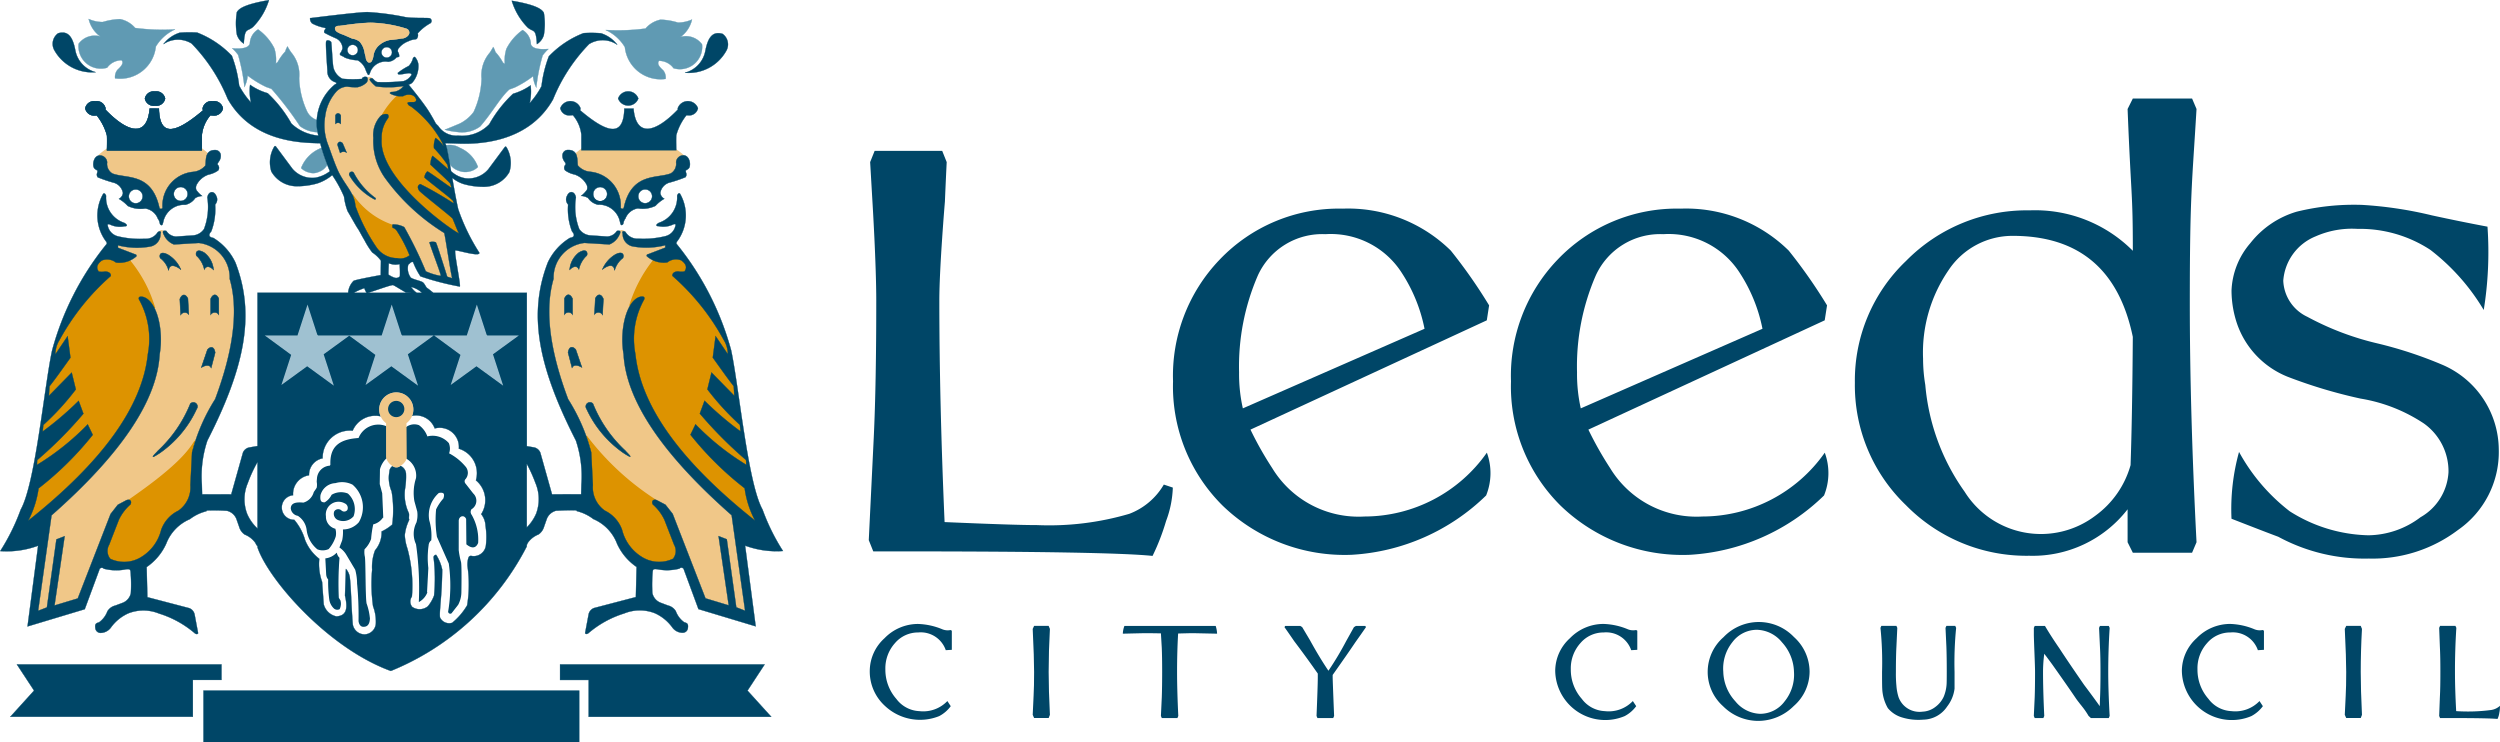 <svg id="Layer_1" data-name="Layer 1" xmlns="http://www.w3.org/2000/svg" viewBox="0 0 116.098 34.471"><defs><style>.cls-1,.cls-2{fill:#004667;}.cls-1,.cls-3,.cls-5,.cls-7{fill-rule:evenodd;}.cls-17,.cls-3{fill:#f0c788;}.cls-10,.cls-11,.cls-12,.cls-13,.cls-15,.cls-16,.cls-18,.cls-4,.cls-6,.cls-8,.cls-9{fill:none;stroke-miterlimit:3.864;}.cls-11,.cls-18,.cls-4{stroke:#f0c788;}.cls-15,.cls-16,.cls-4,.cls-6{stroke-width:0.073px;}.cls-5{fill:#dd9300;}.cls-6,.cls-9{stroke:#dd9300;}.cls-7{fill:#609ab3;}.cls-8{stroke:#609ab3;}.cls-10,.cls-11,.cls-8{stroke-width:0.014px;}.cls-9{stroke-width:0.096px;}.cls-10,.cls-12,.cls-13,.cls-16{stroke:#004667;}.cls-12{stroke-width:0.018px;}.cls-13{stroke-width:0.022px;}.cls-14{fill:#9fc1d1;}.cls-15{stroke:#9fc1d1;}.cls-18{stroke-width:0;}</style></defs><title>logo</title><path class="cls-1" d="M44.257,30.232l-0.281.017a1.228,1.228,0,0,0-1.279-.823,1.404,1.404,0,0,0-1.081.496,1.746,1.746,0,0,0-.445,1.212,2.051,2.051,0,0,0,.51,1.378,1.41,1.41,0,0,0,1.074.568,1.546,1.546,0,0,0,1.295-.469l0.157,0.238a1.57,1.57,0,0,1-.535.461,2.38,2.38,0,0,1-2.526-.478,2.159,2.159,0,0,1-.7-1.623,2.055,2.055,0,0,1,.684-1.514,2.167,2.167,0,0,1,1.554-.664,3.165,3.165,0,0,1,1.136.249,0.652,0.652,0,0,0,.38.033l0.057,0.032v0.887Z" transform="translate(-0.055 -0.055)"/><path class="cls-1" d="M48.812,29.261q-0.057,1.02-.058,2,0,0.823.058,1.991l-0.058.147H48.078l-0.065-.147,0.041-.88q0.024-.429.024-1.111,0-.65-0.065-2l0.065-.14h0.675Z" transform="translate(-0.055 -0.055)"/><path class="cls-1" d="M56.576,29.483l-1.103-.024c-0.141,0-.378.007-0.707,0.016q-0.049.85-.049,1.787,0,0.848.057,2.041l-0.041.098H54.008l-0.041-.098,0.041-.873q0.016-.46.017-1.168c0-.462-0.006-0.84-0.019-1.136l-0.039-.658c-0.316-.006-0.543-0.009-0.679-0.009-0.131,0-.494.009-1.09,0.024a1.126,1.126,0,0,1,.074-0.361h4.239a1.394,1.394,0,0,1,.065.361" transform="translate(-0.055 -0.055)"/><path class="cls-1" d="M63.49,29.178c-0.106.154-.266,0.385-0.485,0.692q-0.353.526-1.062,1.529V31.534q0.009,0.335.067,1.769l-0.041.098H61.235l-0.041-.098q0.057-1.399.058-1.769v-0.198q-0.527-.756-1.096-1.507c-0.1-.147-0.249-0.363-0.451-0.65l0.032-.057H60.437l0.091,0.057c0.082,0.138.203,0.34,0.362,0.609q0.444,0.807.856,1.416a14.189,14.189,0,0,0,.823-1.375l0.362-.65,0.091-.057h0.436Z" transform="translate(-0.055 -0.055)"/><path class="cls-1" d="M76.088,30.232l-0.281.017a1.228,1.228,0,0,0-1.278-.823,1.407,1.407,0,0,0-1.082.496,1.75,1.75,0,0,0-.445,1.212,2.039,2.039,0,0,0,.513,1.378,1.404,1.404,0,0,0,1.072.568,1.548,1.548,0,0,0,1.296-.469l0.156,0.238a1.572,1.572,0,0,1-.535.461,2.324,2.324,0,0,1-3.226-2.102,2.053,2.053,0,0,1,.683-1.514,2.171,2.171,0,0,1,1.557-.664,3.169,3.169,0,0,1,1.135.249,0.652,0.652,0,0,0,.38.033l0.057,0.032v0.887Z" transform="translate(-0.055 -0.055)"/><path class="cls-1" d="M84.091,31.254a2.125,2.125,0,0,1-.736,1.588,2.338,2.338,0,0,1-1.634.691,2.313,2.313,0,0,1-1.65-.684,2.135,2.135,0,0,1,.024-3.205,2.259,2.259,0,0,1,3.271-.005,2.177,2.177,0,0,1,.725,1.614m-0.725,0a2.108,2.108,0,0,0-.558-1.371,1.55,1.55,0,0,0-1.158-.58,1.421,1.421,0,0,0-1.145.576,1.958,1.958,0,0,0-.422,1.375,2.097,2.097,0,0,0,.559,1.369,1.545,1.545,0,0,0,1.156.582,1.417,1.417,0,0,0,1.134-.578,1.964,1.964,0,0,0,.434-1.373" transform="translate(-0.055 -0.055)"/><path class="cls-1" d="M90.897,29.213a16.309,16.309,0,0,0-.074,2.049V32.035a1.687,1.687,0,0,1-.345.831,1.355,1.355,0,0,1-1.111.609,2.592,2.592,0,0,1-.996-0.107,1.348,1.348,0,0,1-.646-0.428,1.977,1.977,0,0,1-.261-0.923c-0.005-.069-0.008-0.322-0.008-0.756a15.747,15.747,0,0,0-.074-2.049l0.041-.091h0.7l0.041,0.091-0.041.88c-0.016.302-.024,0.691-0.024,1.169a5.765,5.765,0,0,0,.024.642,2.376,2.376,0,0,0,.099.526,1.033,1.033,0,0,0,1.111.675,1.047,1.047,0,0,0,.602-0.222,1.229,1.229,0,0,0,.386-0.476,1.811,1.811,0,0,0,.133-0.585c0.004-.056.007-0.242,0.007-0.56q0-.716-0.017-1.169l-0.041-.88,0.041-.091h0.412Z" transform="translate(-0.055 -0.055)"/><path class="cls-1" d="M98.026,33.303l-0.041.098h-0.832l-0.106-.098a3.485,3.485,0,0,0-.28-0.412c-0.153-.191-0.254-0.322-0.304-0.395q-0.354-.527-1.095-1.572-0.124-.173-0.379-0.509a6.495,6.495,0,0,0-.057.847q0,0.848.057,2.041l-0.041.098H94.545l-0.041-.098,0.041-.873q0.016-.46.016-1.168c0-.142-0.01-0.44-0.028-0.896s-0.028-.744-0.028-0.864v-0.288l0.041-.091h0.476q0.286,0.486.673,1.046c0.252,0.388.632,0.951,1.14,1.685,0.314,0.417.556,0.749,0.732,0.996l0.008-.304q0.025-.502.025-1.284,0-.716-0.025-1.169l-0.041-.88,0.041-.091H97.985l0.041,0.091q-0.066,1.037-.066,2.049,0,0.848.066,2.041" transform="translate(-0.055 -0.055)"/><path class="cls-1" d="M105.189,30.232l-0.28.017a1.23,1.23,0,0,0-1.279-.823,1.402,1.402,0,0,0-1.081.496,1.741,1.741,0,0,0-.445,1.212,2.047,2.047,0,0,0,.511,1.378,1.407,1.407,0,0,0,1.073.568,1.548,1.548,0,0,0,1.296-.469l0.157,0.238a1.599,1.599,0,0,1-.535.461,2.323,2.323,0,0,1-3.227-2.102,2.054,2.054,0,0,1,.684-1.514,2.168,2.168,0,0,1,1.555-.664,3.174,3.174,0,0,1,1.136.249,0.65,0.65,0,0,0,.379.033l0.058,0.032v0.887Z" transform="translate(-0.055 -0.055)"/><path class="cls-1" d="M109.743,29.261q-0.057,1.02-.057,2,0,0.823.057,1.991l-0.057.147h-0.675l-0.066-.147,0.042-.88c0.016-.286.024-0.656,0.024-1.111q0-.65-0.066-2l0.066-.14h0.675Z" transform="translate(-0.055 -0.055)"/><path class="cls-1" d="M116.151,32.833a1.323,1.323,0,0,1-.029.321,0.937,0.937,0,0,1-.085.289c-0.254-.028-1.029-0.043-2.331-0.043h-0.337l-0.041-.098,0.033-.873c0.017-.307.023-0.696,0.023-1.168,0-.477-0.007-0.867-0.023-1.169l-0.033-.88,0.041-.091h0.715l0.042,0.091q-0.066,1.037-.064,2.049,0,0.781.056,1.818a8.3,8.3,0,0,0,1.598-.049,0.782,0.782,0,0,0,.436-0.198" transform="translate(-0.055 -0.055)"/><path class="cls-1" d="M69.208,14.236l-0.107.695-10.975,5.075a15.769,15.769,0,0,0,1.011,1.789,4.693,4.693,0,0,0,4.285,2.246,6.953,6.953,0,0,0,5.682-2.965,2.767,2.767,0,0,1-.034,1.987,9.733,9.733,0,0,1-6.242,2.756,8.149,8.149,0,0,1-5.997-2.285,7.791,7.791,0,0,1-2.301-5.771,7.785,7.785,0,0,1,2.162-5.648A7.646,7.646,0,0,1,62.409,9.744a6.802,6.802,0,0,1,5.021,1.95,23.806,23.806,0,0,1,1.778,2.542m-2.999,1.087a7.366,7.366,0,0,0-1.046-2.58,3.913,3.913,0,0,0-3.556-1.813,3.283,3.283,0,0,0-3.138,1.917,10.61,10.61,0,0,0-.872,4.499,7.243,7.243,0,0,0,.175,1.673Z" transform="translate(-0.055 -0.055)"/><path class="cls-1" d="M84.901,14.236l-0.108.695-10.975,5.075a16.15,16.15,0,0,0,1.011,1.789,4.693,4.693,0,0,0,4.286,2.246A6.95,6.95,0,0,0,84.796,21.077a2.751,2.751,0,0,1-.034,1.987,9.735,9.735,0,0,1-6.241,2.756,8.146,8.146,0,0,1-5.996-2.285,7.79,7.79,0,0,1-2.301-5.771,7.788,7.788,0,0,1,2.161-5.648A7.645,7.645,0,0,1,78.102,9.744a6.799,6.799,0,0,1,5.021,1.95,24.069,24.069,0,0,1,1.779,2.542m-2.999,1.087a7.385,7.385,0,0,0-1.045-2.58,3.917,3.917,0,0,0-3.558-1.813,3.283,3.283,0,0,0-3.138,1.917,10.596,10.596,0,0,0-.871,4.499,7.298,7.298,0,0,0,.174,1.673Z" transform="translate(-0.055 -0.055)"/><path class="cls-2" d="M43.677,14.014q0,4.671.244,10.286,3.242,0.141,4.288.14a13.198,13.198,0,0,0,4.288-.523,3.147,3.147,0,0,0,1.605-1.359l0.418,0.14a4.812,4.812,0,0,1-.313,1.552,10.342,10.342,0,0,1-.628,1.621q-1.987-.209-11.75-0.21H40.609l-0.209-.522,0.232-4.776q0.117-2.476.116-6.347c0-1.721-.175-4.561-0.175-4.561l-0.109-1.872,0.209-.522h3.137l0.209,0.522q-0.045.917-.083,1.832s-0.259,3.076-.259,4.601" transform="translate(-0.055 -0.055)"/><path class="cls-1" d="M102.06,25.236l-0.207.487h-2.751l-0.243-.487v-1.53a5.57,5.57,0,0,1-4.567,2.158,7.841,7.841,0,0,1-5.727-2.35,7.713,7.713,0,0,1-2.371-5.689,7.662,7.662,0,0,1,2.377-5.653A7.867,7.867,0,0,1,94.314,9.824a6.402,6.402,0,0,1,4.788,1.878c0-2.783-.08-2.433-0.243-6.585l0.243-.487h2.751l0.207,0.487c-0.208,3.502-.312,3.964-0.312,9.021q0,5.01.312,11.099m-2.958-9.532q-0.97-4.698-5.581-4.697a3.568,3.568,0,0,0-2.981,1.6,6.749,6.749,0,0,0-1.179,4.106,7.431,7.431,0,0,0,.103,1.217,10.019,10.019,0,0,0,1.827,4.959,4.18,4.18,0,0,0,6.072,1.113,4.352,4.352,0,0,0,1.634-2.348q0.078-2.228.104-5.95" transform="translate(-0.055 -0.055)"/><path class="cls-1" d="M116.096,20.936a4.403,4.403,0,0,1-1.895,3.732,6.573,6.573,0,0,1-4.137,1.326,8.407,8.407,0,0,1-4.207-1.012q-0.561-.208-2.173-0.837a9.949,9.949,0,0,1,.35-3.103,8.807,8.807,0,0,0,2.352,2.755,7.082,7.082,0,0,0,3.652,1.116,4.076,4.076,0,0,0,2.422-.837,2.568,2.568,0,0,0,1.301-2.093,2.718,2.718,0,0,0-1.15-2.267,7.509,7.509,0,0,0-2.93-1.15,23.013,23.013,0,0,1-3.382-1.012,4.091,4.091,0,0,1-2.336-2.405,4.842,4.842,0,0,1-.278-1.603,3.576,3.576,0,0,1,.872-2.197,4.268,4.268,0,0,1,2.16-1.465,11.143,11.143,0,0,1,3.033-.314,18.247,18.247,0,0,1,3.243.487q1.289,0.281,2.579.524a16.944,16.944,0,0,1-.174,3.87,9.926,9.926,0,0,0-2.476-2.79,5.957,5.957,0,0,0-3.383-.977,4.181,4.181,0,0,0-1.952.349,2.41,2.41,0,0,0-1.499,2.058,1.936,1.936,0,0,0,1.116,1.675,13.114,13.114,0,0,0,3.26,1.237,19.067,19.067,0,0,1,3.017.994,4.314,4.314,0,0,1,2.615,3.938" transform="translate(-0.055 -0.055)"/><path class="cls-3" d="M9.188,19.047a0.191,0.191,0,0,0-.295-0.242,6.096,6.096,0,0,1-1.514,2.194c-0.009.032-.555,0.523,0.105,0.089a5.067,5.067,0,0,0,1.704-2.041m0.86-2.621c-0.045-.273-0.203-0.314-0.36-0.136l-0.283.829c0.152-.086.371-0.163,0.457,0.019Zm-1.267-2.51c-0.123-.236-0.282-0.205-0.375.029l0.039,0.737a0.221,0.221,0,0,1,.376-0.018Zm1.434,0.005c-0.111-.242-0.271-0.22-0.376.01v0.739a0.221,0.221,0,0,1,.376,0v-0.749Zm-2.354-2.035c-0.462-.248-0.411.164-0.336,0.177a1.058,1.058,0,0,1,.361.558c0.049-.459.543-0.07,0.568-0.042a1.46,1.46,0,0,0-.593-0.692m1.686-.094c-0.449-.272-0.419.143-0.344,0.159a1.202,1.202,0,0,1,.34.621c0.134-.286.408-0.012,0.429,0.019a1.114,1.114,0,0,0-.425-0.8m-2.318,2.573a6.19,6.19,0,0,0-1.16-2.199,0.765,0.765,0,0,0,.319-0.206,0.065,0.065,0,0,0-.057-0.094l-0.798-.306v-0.113a3.514,3.514,0,0,0,1.501.057,0.58,0.58,0,0,0,.475-0.589c0.032-.07.013-0.107-0.025-0.114a0.139,0.139,0,0,1,.151-0.006,0.209,0.209,0,0,0,.044.195,0.845,0.845,0,0,0,.453.419l1.152-.07a1.619,1.619,0,0,1,1.438,1.666q0.624,2.13-.676,5.589a16.36,16.36,0,0,0-.932,1.952c-0.288.465-.818,1.191-3.044,2.728a0.212,0.212,0,0,0-.138.006l-0.408.217-0.333.425-1.525,3.924-1.079.326,0.471-3.217-0.384.149-0.441,3.158-0.408.158,0.624-4.433q4.849-4.267,5.02-7.484a3.746,3.746,0,0,0-.24-2.139" transform="translate(-0.055 -0.055)"/><path class="cls-4" d="M9.188,19.047a0.191,0.191,0,0,0-.295-0.242,6.096,6.096,0,0,1-1.514,2.194c-0.009.032-.555,0.523,0.105,0.089A5.067,5.067,0,0,0,9.188,19.047Zm0.86-2.621c-0.045-.273-0.203-0.314-0.36-0.136l-0.283.829c0.152-.086.371-0.163,0.457,0.019Zm-1.267-2.51c-0.123-.236-0.282-0.205-0.375.029l0.039,0.737a0.221,0.221,0,0,1,.376-0.018Zm1.434,0.005c-0.111-.242-0.271-0.22-0.376.01v0.739a0.221,0.221,0,0,1,.376,0v-0.749Zm-2.354-2.035c-0.462-.248-0.411.164-0.336,0.177a1.058,1.058,0,0,1,.361.558c0.049-.459.543-0.07,0.568-0.042A1.46,1.46,0,0,0,7.861,11.886Zm1.686-.094c-0.449-.272-0.419.143-0.344,0.159a1.202,1.202,0,0,1,.34.621c0.134-.286.408-0.012,0.429,0.019A1.114,1.114,0,0,0,9.547,11.792Zm-2.318,2.573a6.19,6.19,0,0,0-1.16-2.199,0.765,0.765,0,0,0,.319-0.206,0.065,0.065,0,0,0-.057-0.094l-0.798-.306v-0.113a3.514,3.514,0,0,0,1.501.057,0.58,0.58,0,0,0,.475-0.589c0.032-.07.013-0.107-0.025-0.114a0.139,0.139,0,0,1,.151-0.006,0.209,0.209,0,0,0,.044.195,0.845,0.845,0,0,0,.453.419l1.152-.07a1.619,1.619,0,0,1,1.438,1.666q0.624,2.13-.676,5.589a16.36,16.36,0,0,0-.932,1.952c-0.288.465-.818,1.191-3.044,2.728a0.212,0.212,0,0,0-.138.006l-0.408.217-0.333.425-1.525,3.924-1.079.326,0.471-3.217-0.384.149-0.441,3.158-0.408.158,0.624-4.433q4.849-4.267,5.02-7.484A3.746,3.746,0,0,0,7.229,14.365Z" transform="translate(-0.055 -0.055)"/><path class="cls-3" d="M9.429,6.986c0.087,0.063.175,0.135,0.263,0.21a1.851,1.851,0,0,0-.102.554,0.851,0.851,0,0,1-.553.286,1.567,1.567,0,0,0-1.432,1.667,0.078,0.078,0,0,1-.148.004C7.096,8.053,5.911,8.367,5.274,8.114a0.522,0.522,0,0,1-.243-0.52,0.34,0.34,0,0,0-.319-0.319,0.195,0.195,0,0,0-.059.005A3.681,3.681,0,0,1,5.021,6.991l-0.001.047H9.429V6.986Z" transform="translate(-0.055 -0.055)"/><path class="cls-4" d="M9.429,6.986c0.087,0.063.175,0.135,0.263,0.21a1.851,1.851,0,0,0-.102.554,0.851,0.851,0,0,1-.553.286,1.567,1.567,0,0,0-1.432,1.667,0.078,0.078,0,0,1-.148.004C7.096,8.053,5.911,8.367,5.274,8.114a0.522,0.522,0,0,1-.243-0.52,0.34,0.34,0,0,0-.319-0.319,0.195,0.195,0,0,0-.059.005A3.681,3.681,0,0,1,5.021,6.991l-0.001.047H9.429V6.986Z" transform="translate(-0.055 -0.055)"/><path class="cls-3" d="M27.294,19.043a5.057,5.057,0,0,0,1.704,2.039c0.661,0.435.114-.057,0.105-0.089a6.069,6.069,0,0,1-1.513-2.193,0.192,0.192,0,0,0-.296.243m-0.86-2.622,0.185,0.713c0.088-.183.307-0.105,0.459-0.019l-0.284-.828c-0.157-.179-0.315-0.139-0.36.135m1.267-2.51-0.039.749a0.22,0.22,0,0,1,.375.018l0.039-.739c-0.092-.233-0.252-0.265-0.375-0.028m-1.434.005v0.75a0.22,0.22,0,0,1,.376,0v-0.739c-0.105-.231-0.265-0.252-0.376-0.011m2.353-2.035a1.479,1.479,0,0,0-.593.692c0.026-.028.519-0.417,0.569,0.042a1.065,1.065,0,0,1,.36-0.558c0.076-.013.127-0.425-0.336-0.177m-1.686-.093a1.116,1.116,0,0,0-.424.8c0.02-.032.295-0.307,0.429-0.021a1.202,1.202,0,0,1,.34-0.62c0.075-.017.105-0.431-0.345-0.158m1.915-.996a0.16,0.16,0,0,1,.158.002c-0.044.004-.068,0.04-0.035,0.116a0.582,0.582,0,0,0,.476.589,3.513,3.513,0,0,0,1.501-.056v0.112l-0.798.306a0.064,0.064,0,0,0-.057.094,0.766,0.766,0,0,0,.314.204,6.382,6.382,0,0,0-1.099,2.098,3.633,3.633,0,0,0-.296,2.242q0.171,3.217,5.019,7.484l0.625,4.434-0.409-.159-0.441-3.159L33.424,24.95l0.471,3.217-1.079-.326-1.524-3.924L30.958,23.492l-0.408-.217a0.28,0.28,0,0,0-.099-0.014,12.477,12.477,0,0,1-3.174-2.952c-0.161-.393-0.425-0.948-0.841-1.721q-1.296-3.464-.676-5.589a1.621,1.621,0,0,1,1.438-1.667l1.152,0.071a0.841,0.841,0,0,0,.453-0.419,0.219,0.219,0,0,0,.046-0.193" transform="translate(-0.055 -0.055)"/><path class="cls-4" d="M27.294,19.043a5.057,5.057,0,0,0,1.704,2.039c0.661,0.435.114-.057,0.105-0.089a6.069,6.069,0,0,1-1.513-2.193A0.192,0.192,0,0,0,27.294,19.043Zm-0.86-2.622,0.185,0.713c0.088-.183.307-0.105,0.459-0.019l-0.284-.828C26.637,16.107,26.48,16.147,26.434,16.421Zm1.267-2.51-0.039.749a0.22,0.22,0,0,1,.375.018l0.039-.739C27.984,13.706,27.824,13.675,27.701,13.911Zm-1.434.005v0.75a0.22,0.22,0,0,1,.376,0v-0.739C26.538,13.696,26.378,13.675,26.267,13.916Zm2.353-2.035a1.479,1.479,0,0,0-.593.692c0.026-.028.519-0.417,0.569,0.042a1.065,1.065,0,0,1,.36-0.558C29.032,12.045,29.083,11.633,28.62,11.881Zm-1.686-.093a1.116,1.116,0,0,0-.424.8c0.02-.032.295-0.307,0.429-0.021a1.202,1.202,0,0,1,.34-0.62C27.355,11.929,27.384,11.515,26.934,11.788Zm1.915-.996a0.16,0.16,0,0,1,.158.002c-0.044.004-.068,0.04-0.035,0.116a0.582,0.582,0,0,0,.476.589,3.513,3.513,0,0,0,1.501-.056v0.112l-0.798.306a0.064,0.064,0,0,0-.057.094,0.766,0.766,0,0,0,.314.204,6.382,6.382,0,0,0-1.099,2.098,3.633,3.633,0,0,0-.296,2.242q0.171,3.217,5.019,7.484l0.625,4.434-0.409-.159-0.441-3.159L33.424,24.95l0.471,3.217-1.079-.326-1.524-3.924L30.958,23.492l-0.408-.217a0.28,0.28,0,0,0-.099-0.014,12.477,12.477,0,0,1-3.174-2.952c-0.161-.393-0.425-0.948-0.841-1.721q-1.296-3.464-.676-5.589a1.621,1.621,0,0,1,1.438-1.667l1.152,0.071a0.841,0.841,0,0,0,.453-0.419A0.219,0.219,0,0,0,28.849,10.792Z" transform="translate(-0.055 -0.055)"/><path class="cls-3" d="M31.462,7.033a3.725,3.725,0,0,1,.307.236,0.34,0.34,0,0,0-.316.319,0.521,0.521,0,0,1-.245.519c-0.637.254-1.822-.059-2.184,1.594a0.077,0.077,0,0,1-.147-0.004,1.57,1.57,0,0,0-1.433-1.667,0.849,0.849,0,0,1-.552-0.286,2.278,2.278,0,0,0-.089-0.53l0.009-.019c0.08-.068.161-0.134,0.241-0.194V7.033h4.409Z" transform="translate(-0.055 -0.055)"/><path class="cls-4" d="M31.462,7.033a3.725,3.725,0,0,1,.307.236,0.34,0.34,0,0,0-.316.319,0.521,0.521,0,0,1-.245.519c-0.637.254-1.822-.059-2.184,1.594a0.077,0.077,0,0,1-.147-0.004,1.57,1.57,0,0,0-1.433-1.667,0.849,0.849,0,0,1-.552-0.286,2.278,2.278,0,0,0-.089-0.53l0.009-.019c0.08-.068.161-0.134,0.241-0.194V7.033h4.409Z" transform="translate(-0.055 -0.055)"/><path class="cls-5" d="M6.069,12.166a6.19,6.19,0,0,1,1.16,2.199,0.913,0.913,0,0,0-.539-0.524c-0.152-.028-0.213.012-0.183,0.117a3.753,3.753,0,0,1,.414,2.545c-0.253,2.413-2.084,4.978-5.557,7.734a4.576,4.576,0,0,0,.482-1.501,14.862,14.862,0,0,0,2.517-2.486l-0.235-.487a11.885,11.885,0,0,1-2.359,1.884c0.013-.06.002-0.173,0.018-0.228a19.02,19.02,0,0,0,2.142-2.151l-0.221-.6a15.014,15.014,0,0,1-1.672,1.427l0.032-.304a12.12,12.12,0,0,0,1.509-1.651l-0.192-.782-1.061,1.082,0.029-.444c0.308-.392.567-0.764,0.974-1.328l-0.132-1.001-0.568.842a1.255,1.255,0,0,1,.196-0.67,10.855,10.855,0,0,1,2.377-2.966c0.015-.126-0.095-0.208-0.275-0.208a0.638,0.638,0,0,1-.286,0c-0.129-.176-0.079-0.349.152-0.515a0.657,0.657,0,0,1,.647.097,1.778,1.778,0,0,0,.631-0.08" transform="translate(-0.055 -0.055)"/><path class="cls-6" d="M6.069,12.166a6.19,6.19,0,0,1,1.16,2.199,0.913,0.913,0,0,0-.539-0.524c-0.152-.028-0.213.012-0.183,0.117a3.753,3.753,0,0,1,.414,2.545c-0.253,2.413-2.084,4.978-5.557,7.734a4.576,4.576,0,0,0,.482-1.501,14.862,14.862,0,0,0,2.517-2.486l-0.235-.487a11.885,11.885,0,0,1-2.359,1.884c0.013-.06.002-0.173,0.018-0.228a19.02,19.02,0,0,0,2.142-2.151l-0.221-.6a15.014,15.014,0,0,1-1.672,1.427l0.032-.304a12.12,12.12,0,0,0,1.509-1.651l-0.192-.782-1.061,1.082,0.029-.444c0.308-.392.567-0.764,0.974-1.328l-0.132-1.001-0.568.842a1.255,1.255,0,0,1,.196-0.67,10.855,10.855,0,0,1,2.377-2.966c0.015-.126-0.095-0.208-0.275-0.208a0.638,0.638,0,0,1-.286,0c-0.129-.176-0.079-0.349.152-0.515a0.657,0.657,0,0,1,.647.097A1.778,1.778,0,0,0,6.069,12.166Z" transform="translate(-0.055 -0.055)"/><path class="cls-5" d="M6.07,23.274c2.226-1.537,2.756-2.264,3.044-2.728a2.034,2.034,0,0,0-.141.518l-0.076,1.52a1.322,1.322,0,0,1-.557,1.186,1.576,1.576,0,0,0-.8.893,2.054,2.054,0,0,1-.991,1.299,1.501,1.501,0,0,1-1.375.043,0.581,0.581,0,0,1-.05-0.65l0.45-1.158a2.201,2.201,0,0,1,.542-0.716,0.138,0.138,0,0,0-.046-0.206" transform="translate(-0.055 -0.055)"/><path class="cls-6" d="M6.07,23.274c2.226-1.537,2.756-2.264,3.044-2.728a2.034,2.034,0,0,0-.141.518l-0.076,1.52a1.322,1.322,0,0,1-.557,1.186,1.576,1.576,0,0,0-.8.893,2.054,2.054,0,0,1-.991,1.299,1.501,1.501,0,0,1-1.375.043,0.581,0.581,0,0,1-.05-0.65l0.45-1.158a2.201,2.201,0,0,1,.542-0.716A0.138,0.138,0,0,0,6.07,23.274Z" transform="translate(-0.055 -0.055)"/><path class="cls-3" d="M16.278,8.199a3,3,0,0,0,1.149,1.107c0.089,0.046.075-.032,0.072-0.05a3.389,3.389,0,0,1-1.022-1.188,0.121,0.121,0,0,0-.199.131m-0.554-1.424,0.126,0.388a0.243,0.243,0,0,1,.309-0.011l-0.192-.449c-0.105-.098-0.212-0.075-0.243.072M15.629,5.409v0.405a0.174,0.174,0,0,1,.254,0V5.415c-0.071-.125-0.178-0.137-0.254-0.006m-0.114-.911c0.034-.045.071-0.089,0.111-0.134l0.026-.029a0.715,0.715,0,0,1,.526-0.257,2.869,2.869,0,0,0,.463.03,0.839,0.839,0,0,0,.434-0.216,0.335,0.335,0,0,0,.058-0.19,0.122,0.122,0,0,1,.155-0.014c-0.049.012-.089,0.042-0.047,0.102a1.506,1.506,0,0,0,.269.275,3.903,3.903,0,0,0,1.294-.032,0.676,0.676,0,0,1-.564.291c-0.093.02-.103,0.061-0.031,0.093a1.537,1.537,0,0,0,.312.101,3.974,3.974,0,0,0-.46.53,3.207,3.207,0,0,0-.212.324,0.283,0.283,0,0,0-.144.096,1.302,1.302,0,0,0-.311.991,2.981,2.981,0,0,0,.537,1.855,9.634,9.634,0,0,0,2.751,2.557c0.032,0.019.288,1.779,0.372,2.106l-0.231-.071s-0.499-1.6-.53-1.6a0.48,0.48,0,0,0-.294,0c-0.01.06,0.569,1.553,0.527,1.563a2.729,2.729,0,0,1-.698-0.215,18.635,18.635,0,0,0-1-2.051,1.057,1.057,0,0,0-.536-0.125,0.071,0.071,0,0,0-.018.047,3.679,3.679,0,0,1-1.84-1.395l0.007,0.023c-0.02-.041-0.044-0.089-0.077-0.149-0.124-.237-0.371-0.545-0.557-0.906s-0.402-1.021-.504-1.29a2.499,2.499,0,0,1-.145-1.371,2.593,2.593,0,0,1,.357-0.939" transform="translate(-0.055 -0.055)"/><path class="cls-4" d="M16.278,8.199a3,3,0,0,0,1.149,1.107c0.089,0.046.075-.032,0.072-0.05a3.389,3.389,0,0,1-1.022-1.188A0.121,0.121,0,0,0,16.278,8.199Zm-0.554-1.424,0.126,0.388a0.243,0.243,0,0,1,.309-0.011l-0.192-.449C15.862,6.605,15.755,6.628,15.724,6.775ZM15.629,5.409v0.405a0.174,0.174,0,0,1,.254,0V5.415C15.812,5.29,15.705,5.278,15.629,5.409Zm-0.114-.911c0.034-.045.071-0.089,0.111-0.134l0.026-.029a0.715,0.715,0,0,1,.526-0.257,2.869,2.869,0,0,0,.463.03,0.839,0.839,0,0,0,.434-0.216,0.335,0.335,0,0,0,.058-0.19,0.122,0.122,0,0,1,.155-0.014c-0.049.012-.089,0.042-0.047,0.102a1.506,1.506,0,0,0,.269.275,3.903,3.903,0,0,0,1.294-.032,0.676,0.676,0,0,1-.564.291c-0.093.02-.103,0.061-0.031,0.093a1.537,1.537,0,0,0,.312.101,3.974,3.974,0,0,0-.46.53,3.207,3.207,0,0,0-.212.324,0.283,0.283,0,0,0-.144.096,1.302,1.302,0,0,0-.311.991,2.981,2.981,0,0,0,.537,1.855,9.634,9.634,0,0,0,2.751,2.557c0.032,0.019.288,1.779,0.372,2.106l-0.231-.071s-0.499-1.6-.53-1.6a0.48,0.48,0,0,0-.294,0c-0.01.06,0.569,1.553,0.527,1.563a2.729,2.729,0,0,1-.698-0.215,18.635,18.635,0,0,0-1-2.051,1.057,1.057,0,0,0-.536-0.125,0.071,0.071,0,0,0-.018.047,3.679,3.679,0,0,1-1.84-1.395l0.007,0.023c-0.02-.041-0.044-0.089-0.077-0.149-0.124-.237-0.371-0.545-0.557-0.906s-0.402-1.021-.504-1.29a2.499,2.499,0,0,1-.145-1.371A2.593,2.593,0,0,1,15.515,4.498Z" transform="translate(-0.055 -0.055)"/><path class="cls-5" d="M29.309,14.257a6.382,6.382,0,0,1,1.099-2.098,1.779,1.779,0,0,0,.636.082,0.649,0.649,0,0,1,.646-0.096c0.232,0.166.282,0.337,0.153,0.514a0.638,0.638,0,0,1-.286,0c-0.179,0-.29.082-0.276,0.208a10.829,10.829,0,0,1,2.378,2.966,1.265,1.265,0,0,1,.197.671l-0.569-.842-0.131,1c0.406,0.565.664,0.937,0.973,1.328l0.028,0.444-1.06-1.082-0.192.783a12.251,12.251,0,0,0,1.509,1.65l0.032,0.304a14.915,14.915,0,0,1-1.672-1.426l-0.22.599a19.147,19.147,0,0,0,2.14,2.151c0.017,0.054.006,0.167,0.02,0.228a11.843,11.843,0,0,1-2.36-1.884l-0.235.487a14.794,14.794,0,0,0,2.517,2.485,4.535,4.535,0,0,0,.482,1.501c-3.473-2.756-5.303-5.32-5.556-7.734a3.742,3.742,0,0,1,.413-2.544c0.03-.105-0.032-0.145-0.183-0.117a0.839,0.839,0,0,0-.483.421" transform="translate(-0.055 -0.055)"/><path class="cls-6" d="M29.309,14.257a6.382,6.382,0,0,1,1.099-2.098,1.779,1.779,0,0,0,.636.082,0.649,0.649,0,0,1,.646-0.096c0.232,0.166.282,0.337,0.153,0.514a0.638,0.638,0,0,1-.286,0c-0.179,0-.29.082-0.276,0.208a10.829,10.829,0,0,1,2.378,2.966,1.265,1.265,0,0,1,.197.671l-0.569-.842-0.131,1c0.406,0.565.664,0.937,0.973,1.328l0.028,0.444-1.06-1.082-0.192.783a12.251,12.251,0,0,0,1.509,1.65l0.032,0.304a14.915,14.915,0,0,1-1.672-1.426l-0.22.599a19.147,19.147,0,0,0,2.14,2.151c0.017,0.054.006,0.167,0.02,0.228a11.843,11.843,0,0,1-2.36-1.884l-0.235.487a14.794,14.794,0,0,0,2.517,2.485,4.535,4.535,0,0,0,.482,1.501c-3.473-2.756-5.303-5.32-5.556-7.734a3.742,3.742,0,0,1,.413-2.544c0.03-.105-0.032-0.145-0.183-0.117A0.839,0.839,0,0,0,29.309,14.257Z" transform="translate(-0.055 -0.055)"/><path class="cls-5" d="M27.277,20.309a12.477,12.477,0,0,0,3.174,2.952c-0.108.009-.136,0.108-0.084,0.214a2.203,2.203,0,0,1,.541.715l0.45,1.159a0.58,0.58,0,0,1-.05.65,1.504,1.504,0,0,1-1.374-.042,2.054,2.054,0,0,1-.992-1.3,1.58,1.58,0,0,0-.8-0.893,1.321,1.321,0,0,1-.557-1.186l-0.076-1.52a2.748,2.748,0,0,0-.232-0.749" transform="translate(-0.055 -0.055)"/><path class="cls-6" d="M27.277,20.309a12.477,12.477,0,0,0,3.174,2.952c-0.108.009-.136,0.108-0.084,0.214a2.203,2.203,0,0,1,.541.715l0.45,1.159a0.58,0.58,0,0,1-.05.65,1.504,1.504,0,0,1-1.374-.042,2.054,2.054,0,0,1-.992-1.3,1.58,1.58,0,0,0-.8-0.893,1.321,1.321,0,0,1-.557-1.186l-0.076-1.52A2.748,2.748,0,0,0,27.277,20.309Z" transform="translate(-0.055 -0.055)"/><path class="cls-7" d="M4.71,1.747a0.927,0.927,0,0,0-1.002.34A1.035,1.035,0,0,0,5.03,3.199a0.831,0.831,0,0,1,.674-0.346c0.105,0.121.001,0.268-.19,0.44a0.524,0.524,0,0,0-.114.4,1.665,1.665,0,0,0,1.891-1.475,2.041,2.041,0,0,1,.894-0.798,9.839,9.839,0,0,1-1.853-.066A1.246,1.246,0,0,0,5.631.943a3.086,3.086,0,0,0-.804.135A1.566,1.566,0,0,1,4.174.937a1.365,1.365,0,0,0,.536.81" transform="translate(-0.055 -0.055)"/><path class="cls-8" d="M4.71,1.747a0.927,0.927,0,0,0-1.002.34A1.035,1.035,0,0,0,5.03,3.199a0.831,0.831,0,0,1,.674-0.346c0.105,0.121.001,0.268-.19,0.44a0.524,0.524,0,0,0-.114.4,1.665,1.665,0,0,0,1.891-1.475,2.041,2.041,0,0,1,.894-0.798,9.839,9.839,0,0,1-1.853-.066A1.246,1.246,0,0,0,5.631.943a3.086,3.086,0,0,0-.804.135A1.566,1.566,0,0,1,4.174.937,1.365,1.365,0,0,0,4.71,1.747Z" transform="translate(-0.055 -0.055)"/><path class="cls-7" d="M14.315,5.228a0.783,0.783,0,0,0,.465.403,2.355,2.355,0,0,0,.027.564,1.405,1.405,0,0,1-.823-0.284,15.615,15.615,0,0,0-1.323-1.73l-0.245-.088a4.706,4.706,0,0,1-.859-0.526,1.486,1.486,0,0,1-.15.526,8.724,8.724,0,0,0-.295-1.492,2.276,2.276,0,0,0-.27-0.301c0.521,0.042.763-.045,0.816-0.22a0.796,0.796,0,0,1,.382-0.658,2.391,2.391,0,0,1,.752.872,1.718,1.718,0,0,1,.072.716c0.026-.037.07-0.049,0.093-0.081a2.327,2.327,0,0,1,.345-0.481,0.929,0.929,0,0,1,.104-0.236,2.843,2.843,0,0,0,.165.269,1.607,1.607,0,0,1,.376,1.208,3.959,3.959,0,0,0,.368,1.539" transform="translate(-0.055 -0.055)"/><path class="cls-8" d="M14.315,5.228a0.783,0.783,0,0,0,.465.403,2.355,2.355,0,0,0,.027.564,1.405,1.405,0,0,1-.823-0.284,15.615,15.615,0,0,0-1.323-1.73l-0.245-.088a4.706,4.706,0,0,1-.859-0.526,1.486,1.486,0,0,1-.15.526,8.724,8.724,0,0,0-.295-1.492,2.276,2.276,0,0,0-.27-0.301c0.521,0.042.763-.045,0.816-0.22a0.796,0.796,0,0,1,.382-0.658,2.391,2.391,0,0,1,.752.872,1.718,1.718,0,0,1,.072.716c0.026-.037.07-0.049,0.093-0.081a2.327,2.327,0,0,1,.345-0.481,0.929,0.929,0,0,1,.104-0.236,2.843,2.843,0,0,0,.165.269,1.607,1.607,0,0,1,.376,1.208A3.959,3.959,0,0,0,14.315,5.228Z" transform="translate(-0.055 -0.055)"/><path class="cls-7" d="M15.252,7.711a0.732,0.732,0,0,1-.384.322,0.614,0.614,0,0,1-.45.035,0.787,0.787,0,0,1-.379-0.208,1.624,1.624,0,0,1,.843-0.893,0.452,0.452,0,0,1,.107-0.043c0.087,0.297.18,0.573,0.263,0.786" transform="translate(-0.055 -0.055)"/><path class="cls-8" d="M15.252,7.711a0.732,0.732,0,0,1-.384.322,0.614,0.614,0,0,1-.45.035,0.787,0.787,0,0,1-.379-0.208,1.624,1.624,0,0,1,.843-0.893,0.452,0.452,0,0,1,.107-0.043C15.076,7.221,15.169,7.498,15.252,7.711Z" transform="translate(-0.055 -0.055)"/><path class="cls-7" d="M31.654,1.773a0.925,0.925,0,0,1,1.002.34,1.033,1.033,0,0,1-1.321,1.111,0.836,0.836,0,0,0-.675-0.345c-0.104.122-.001,0.268,0.191,0.44a0.519,0.519,0,0,1,.114.4,1.666,1.666,0,0,1-1.891-1.475,2.035,2.035,0,0,0-.894-0.797,9.639,9.639,0,0,0,1.853-.067,1.25,1.25,0,0,1,.701-0.411,3.075,3.075,0,0,1,.804.135,1.598,1.598,0,0,0,.652-0.141,1.358,1.358,0,0,1-.536.81" transform="translate(-0.055 -0.055)"/><path class="cls-8" d="M31.654,1.773a0.925,0.925,0,0,1,1.002.34,1.033,1.033,0,0,1-1.321,1.111,0.836,0.836,0,0,0-.675-0.345c-0.104.122-.001,0.268,0.191,0.44a0.519,0.519,0,0,1,.114.4,1.666,1.666,0,0,1-1.891-1.475,2.035,2.035,0,0,0-.894-0.797,9.639,9.639,0,0,0,1.853-.067,1.25,1.25,0,0,1,.701-0.411,3.075,3.075,0,0,1,.804.135,1.598,1.598,0,0,0,.652-0.141A1.358,1.358,0,0,1,31.654,1.773Z" transform="translate(-0.055 -0.055)"/><path class="cls-7" d="M24.325,1.45a0.788,0.788,0,0,1,.383.658c0.053,0.175.295,0.262,0.816,0.221a2.165,2.165,0,0,0-.269.3,8.612,8.612,0,0,0-.295,1.492,1.472,1.472,0,0,1-.151-0.526,4.69,4.69,0,0,1-.858.526l-0.244.088c-0.421.377-.792,1.073-1.354,1.719a1.43,1.43,0,0,1-1.036.258A3.445,3.445,0,0,1,20.708,6.077c0.011,0.008.693-.281,0.693-0.281a1.802,1.802,0,0,0,.649-0.54,3.983,3.983,0,0,0,.369-1.548,1.605,1.605,0,0,1,.376-1.2,2.812,2.812,0,0,0,.164-0.268,0.917,0.917,0,0,1,.104.234,2.31,2.31,0,0,1,.345.482c0.024,0.032.068,0.044,0.093,0.082a1.744,1.744,0,0,1,.073-0.717A2.398,2.398,0,0,1,24.325,1.45" transform="translate(-0.055 -0.055)"/><path class="cls-8" d="M24.325,1.45a0.788,0.788,0,0,1,.383.658c0.053,0.175.295,0.262,0.816,0.221a2.165,2.165,0,0,0-.269.3,8.612,8.612,0,0,0-.295,1.492,1.472,1.472,0,0,1-.151-0.526,4.69,4.69,0,0,1-.858.526l-0.244.088c-0.421.377-.792,1.073-1.354,1.719a1.43,1.43,0,0,1-1.036.258A3.445,3.445,0,0,1,20.708,6.077c0.011,0.008.693-.281,0.693-0.281a1.802,1.802,0,0,0,.649-0.54,3.983,3.983,0,0,0,.369-1.548,1.605,1.605,0,0,1,.376-1.2,2.812,2.812,0,0,0,.164-0.268,0.917,0.917,0,0,1,.104.234,2.31,2.31,0,0,1,.345.482c0.024,0.032.068,0.044,0.093,0.082a1.744,1.744,0,0,1,.073-0.717A2.398,2.398,0,0,1,24.325,1.45Z" transform="translate(-0.055 -0.055)"/><path class="cls-7" d="M20.769,6.807a0.877,0.877,0,0,1,.637.111,1.524,1.524,0,0,1,.844.891,0.764,0.764,0,0,1-.38.207,0.802,0.802,0,0,1-.521-0.036,0.754,0.754,0,0,1-.405-0.307c-0.069-.404-0.129-0.726-0.168-0.848Z" transform="translate(-0.055 -0.055)"/><path class="cls-8" d="M20.769,6.807a0.877,0.877,0,0,1,.637.111,1.524,1.524,0,0,1,.844.891,0.764,0.764,0,0,1-.38.207,0.802,0.802,0,0,1-.521-0.036,0.754,0.754,0,0,1-.405-0.307c-0.069-.404-0.129-0.726-0.168-0.848Z" transform="translate(-0.055 -0.055)"/><path class="cls-5" d="M17.849,5.373a3.77,3.77,0,0,1,.682-0.853,0.574,0.574,0,0,0,.245,0,0.52,0.52,0,0,1,.412-0.05,0.299,0.299,0,0,1,.197.215c-0.011.082-.042,0.113-0.156,0.113-0.113,0-.257-0.01-0.247.051a0.232,0.232,0,0,0,.154.146,5.193,5.193,0,0,1,1.454,1.68c0.072,0.163.052,0.154,0.052,0.154a1.37,1.37,0,0,0-.362-0.37,0.984,0.984,0,0,0-.071.474,6.012,6.012,0,0,1,.619.764,0.763,0.763,0,0,1,.04.215s-0.721-.639-0.731-0.618a1.008,1.008,0,0,0-.093.403c0.041,0.05.916,0.834,0.927,0.895,0.01,0.061.073,0.186,0.02,0.164-0.051-.019-1.05-0.752-1.092-0.742a0.453,0.453,0,0,0-.134.28c0.021,0.05,1.299,1.019,1.32,1.082,0.02,0.06.058,0.11,0.02,0.113a15.989,15.989,0,0,0-1.533-.887c-0.147.066-.126,0.187-0.054,0.299,0.072,0.112,1.515,1.226,1.557,1.308,0.041,0.083.247,0.619,0.278,0.651,0.329,0.327-3.731-2.32-3.576-4.352a1.496,1.496,0,0,1,.277-0.938,0.156,0.156,0,0,0,.01-0.206,0.377,0.377,0,0,0-.215.007" transform="translate(-0.055 -0.055)"/><path class="cls-9" d="M17.849,5.373a3.77,3.77,0,0,1,.682-0.853,0.574,0.574,0,0,0,.245,0,0.52,0.52,0,0,1,.412-0.05,0.299,0.299,0,0,1,.197.215c-0.011.082-.042,0.113-0.156,0.113-0.113,0-.257-0.01-0.247.051a0.232,0.232,0,0,0,.154.146,5.193,5.193,0,0,1,1.454,1.68c0.072,0.163.052,0.154,0.052,0.154a1.37,1.37,0,0,0-.362-0.37,0.984,0.984,0,0,0-.071.474,6.012,6.012,0,0,1,.619.764,0.763,0.763,0,0,1,.04.215s-0.721-.639-0.731-0.618a1.008,1.008,0,0,0-.093.403c0.041,0.05.916,0.834,0.927,0.895,0.01,0.061.073,0.186,0.02,0.164-0.051-.019-1.05-0.752-1.092-0.742a0.453,0.453,0,0,0-.134.28c0.021,0.05,1.299,1.019,1.32,1.082,0.02,0.06.058,0.11,0.02,0.113a15.989,15.989,0,0,0-1.533-.887c-0.147.066-.126,0.187-0.054,0.299,0.072,0.112,1.515,1.226,1.557,1.308,0.041,0.083.247,0.619,0.278,0.651,0.329,0.327-3.731-2.32-3.576-4.352a1.496,1.496,0,0,1,.277-0.938,0.156,0.156,0,0,0,.01-0.206A0.377,0.377,0,0,0,17.849,5.373Z" transform="translate(-0.055 -0.055)"/><path class="cls-5" d="M16.686,9.994q-0.072-.221-0.14-0.455a1.285,1.285,0,0,0-.105-0.385l-0.007-.023a3.679,3.679,0,0,0,1.84,1.395,0.314,0.314,0,0,0,.018.109,0.323,0.323,0,0,1,.185.132,6.502,6.502,0,0,1,.597,1.145,0.68,0.68,0,0,1-.577.133,1.152,1.152,0,0,1-.958-0.504,11.228,11.228,0,0,1-.853-1.547" transform="translate(-0.055 -0.055)"/><path class="cls-6" d="M16.686,9.994q-0.072-.221-0.14-0.455a1.285,1.285,0,0,0-.105-0.385l-0.007-.023a3.679,3.679,0,0,0,1.84,1.395,0.314,0.314,0,0,0,.018.109,0.323,0.323,0,0,1,.185.132,6.502,6.502,0,0,1,.597,1.145,0.68,0.68,0,0,1-.577.133,1.152,1.152,0,0,1-.958-0.504A11.228,11.228,0,0,1,16.686,9.994Z" transform="translate(-0.055 -0.055)"/><path class="cls-1" d="M15.618,1.335a0.195,0.195,0,0,0,.067.181,1.208,1.208,0,0,0,.309.146c0.142,0.059.299,0.133,0.426,0.185a0.67,0.67,0,0,1,.34.143,0.933,0.933,0,0,1,.194.354c0.037,0.105.037,0.216,0.089,0.357a0.314,0.314,0,0,0,.097.235,0.123,0.123,0,0,0,.168-0.029,0.742,0.742,0,0,0,.09-0.288,0.843,0.843,0,0,1,.171-0.376,1.052,1.052,0,0,1,.601-0.336,5.047,5.047,0,0,0,.526-0.067,0.405,0.405,0,0,0,.34-0.179,0.19,0.19,0,0,0-.116-0.274,6.009,6.009,0,0,0-1.664-.275c-0.705.021-1.383,0.152-1.459,0.148a0.198,0.198,0,0,0-.179.074m2.152,1.154a0.244,0.244,0,1,0,.245-0.244,0.244,0.244,0,0,0-.245.244m-1.582-.108a0.244,0.244,0,1,0,.245-0.245,0.246,0.246,0,0,0-.245.245m-1.675-1.489s2.124-.269,2.598-0.275a11.988,11.988,0,0,1,1.756.231c0.377,0.067,1.113.023,1.158,0.061a0.134,0.134,0,0,1,.015.227,2.133,2.133,0,0,0-.587.471,0.269,0.269,0,0,1-.044.25c-0.075.053-.146,0-0.381,0.111a1.042,1.042,0,0,0-.444.31,0.197,0.197,0,0,0-.052.18,0.364,0.364,0,0,1,.06.224c-0.052.045-.09,0.007-0.135,0.052a0.572,0.572,0,0,1-.376.191,0.707,0.707,0,0,0-.325.015,0.76,0.76,0,0,0-.515.485c-0.038.108-.056,0.13-0.101,0.093a1.356,1.356,0,0,1-.104-0.22,0.803,0.803,0,0,0-.374-0.444,1.744,1.744,0,0,1-.6-0.127c-0.108-.09-0.235-0.082-0.221-0.179a0.631,0.631,0,0,0,.121-0.247,0.524,0.524,0,0,0-.307-0.466,5.684,5.684,0,0,1-.533-0.257,0.13,0.13,0,0,1,.022-0.143c0.03-.066.104-0.053-0.022-0.09a2.055,2.055,0,0,1-.571-0.201,0.304,0.304,0,0,1-.097-0.242,0.097,0.097,0,0,1,.059-0.008" transform="translate(-0.055 -0.055)"/><path class="cls-10" d="M15.618,1.335a0.195,0.195,0,0,0,.067.181,1.208,1.208,0,0,0,.309.146c0.142,0.059.299,0.133,0.426,0.185a0.67,0.67,0,0,1,.34.143,0.933,0.933,0,0,1,.194.354c0.037,0.105.037,0.216,0.089,0.357a0.314,0.314,0,0,0,.097.235,0.123,0.123,0,0,0,.168-0.029,0.742,0.742,0,0,0,.09-0.288,0.843,0.843,0,0,1,.171-0.376,1.052,1.052,0,0,1,.601-0.336,5.047,5.047,0,0,0,.526-0.067,0.405,0.405,0,0,0,.34-0.179,0.19,0.19,0,0,0-.116-0.274,6.009,6.009,0,0,0-1.664-.275c-0.705.021-1.383,0.152-1.459,0.148A0.198,0.198,0,0,0,15.618,1.335Zm2.152,1.154a0.244,0.244,0,1,0,.245-0.244A0.244,0.244,0,0,0,17.77,2.489Zm-1.582-.108a0.244,0.244,0,1,0,.245-0.245A0.246,0.246,0,0,0,16.189,2.381Zm-1.675-1.489s2.124-.269,2.598-0.275a11.988,11.988,0,0,1,1.756.231c0.377,0.067,1.113.023,1.158,0.061a0.134,0.134,0,0,1,.015.227,2.133,2.133,0,0,0-.587.471,0.269,0.269,0,0,1-.044.25c-0.075.053-.146,0-0.381,0.111a1.042,1.042,0,0,0-.444.31,0.197,0.197,0,0,0-.052.18,0.364,0.364,0,0,1,.06.224c-0.052.045-.09,0.007-0.135,0.052a0.572,0.572,0,0,1-.376.191,0.707,0.707,0,0,0-.325.015,0.76,0.76,0,0,0-.515.485c-0.038.108-.056,0.13-0.101,0.093a1.356,1.356,0,0,1-.104-0.22,0.803,0.803,0,0,0-.374-0.444,1.744,1.744,0,0,1-.6-0.127c-0.108-.09-0.235-0.082-0.221-0.179a0.631,0.631,0,0,0,.121-0.247,0.524,0.524,0,0,0-.307-0.466,5.684,5.684,0,0,1-.533-0.257,0.13,0.13,0,0,1,.022-0.143c0.03-.066.104-0.053-0.022-0.09a2.055,2.055,0,0,1-.571-0.201,0.304,0.304,0,0,1-.097-0.242A0.097,0.097,0,0,1,14.513.891Z" transform="translate(-0.055 -0.055)"/><path class="cls-3" d="M15.618,1.335a0.195,0.195,0,0,0,.067.181,1.208,1.208,0,0,0,.309.146c0.142,0.059.299,0.133,0.426,0.185a0.67,0.67,0,0,1,.34.143,0.933,0.933,0,0,1,.194.354c0.037,0.105.037,0.216,0.089,0.357a0.314,0.314,0,0,0,.097.235,0.123,0.123,0,0,0,.168-0.029,0.742,0.742,0,0,0,.09-0.288,0.843,0.843,0,0,1,.171-0.376,1.052,1.052,0,0,1,.601-0.336,5.047,5.047,0,0,0,.526-0.067,0.405,0.405,0,0,0,.34-0.179,0.19,0.19,0,0,0-.116-0.274,6.009,6.009,0,0,0-1.664-.275c-0.705.021-1.383,0.152-1.459,0.148a0.198,0.198,0,0,0-.179.074" transform="translate(-0.055 -0.055)"/><path class="cls-11" d="M15.618,1.335a0.195,0.195,0,0,0,.067.181,1.208,1.208,0,0,0,.309.146c0.142,0.059.299,0.133,0.426,0.185a0.67,0.67,0,0,1,.34.143,0.933,0.933,0,0,1,.194.354c0.037,0.105.037,0.216,0.089,0.357a0.314,0.314,0,0,0,.097.235,0.123,0.123,0,0,0,.168-0.029,0.742,0.742,0,0,0,.09-0.288,0.843,0.843,0,0,1,.171-0.376,1.052,1.052,0,0,1,.601-0.336,5.047,5.047,0,0,0,.526-0.067,0.405,0.405,0,0,0,.34-0.179,0.19,0.19,0,0,0-.116-0.274,6.009,6.009,0,0,0-1.664-.275c-0.705.021-1.383,0.152-1.459,0.148A0.198,0.198,0,0,0,15.618,1.335Z" transform="translate(-0.055 -0.055)"/><path class="cls-1" d="M15.629,5.409v0.405a0.174,0.174,0,0,1,.254,0V5.415c-0.071-.125-0.178-0.137-0.254-0.006" transform="translate(-0.055 -0.055)"/><path class="cls-10" d="M15.629,5.409v0.405a0.174,0.174,0,0,1,.254,0V5.415C15.812,5.29,15.705,5.278,15.629,5.409Z" transform="translate(-0.055 -0.055)"/><path class="cls-1" d="M15.724,6.775l0.126,0.388a0.243,0.243,0,0,1,.309-0.011l-0.192-.449c-0.105-.098-0.212-0.075-0.243.072" transform="translate(-0.055 -0.055)"/><path class="cls-10" d="M15.724,6.775l0.126,0.388a0.243,0.243,0,0,1,.309-0.011l-0.192-.449C15.862,6.605,15.755,6.628,15.724,6.775Z" transform="translate(-0.055 -0.055)"/><path class="cls-1" d="M16.278,8.199a3,3,0,0,0,1.149,1.107c0.109,0.058.064-.073,0.072-0.05a3.389,3.389,0,0,1-1.022-1.188,0.121,0.121,0,0,0-.199.131" transform="translate(-0.055 -0.055)"/><path class="cls-10" d="M16.278,8.199a3,3,0,0,0,1.149,1.107c0.109,0.058.064-.073,0.072-0.05a3.389,3.389,0,0,1-1.022-1.188A0.121,0.121,0,0,0,16.278,8.199Z" transform="translate(-0.055 -0.055)"/><path class="cls-1" d="M8.127,9.102A0.322,0.322,0,1,0,8.408,8.744a0.321,0.321,0,0,0-.281.358m-2.088.113a0.322,0.322,0,1,0,.28-0.36,0.322,0.322,0,0,0-.28.36m-1.009-1.622a0.522,0.522,0,0,0,.243.52c0.638,0.253,1.823-.061,2.184,1.593a0.078,0.078,0,0,0,.148-0.004A1.567,1.567,0,0,1,9.037,8.036a0.851,0.851,0,0,0,.553-0.286c0.056-.157-0.074-0.729.452-0.725a0.252,0.252,0,0,1,.262.219c0.028,0.303-.213.372-0.128,0.476a0.196,0.196,0,0,1,.009.25,1.175,1.175,0,0,1-.442.191,0.983,0.983,0,0,0-.561.478,0.321,0.321,0,0,0-.011.242,1.38,1.38,0,0,0,.267.276,0.643,0.643,0,0,0-.32.098,0.746,0.746,0,0,1-.463.31,0.946,0.946,0,0,0-.422.071,1.01,1.01,0,0,0-.598.72c-0.031.147-.052,0.179-0.116,0.138-0.065-.041-0.014-0.123-0.133-0.287a0.745,0.745,0,0,0-.585-0.471,1.359,1.359,0,0,1-.812-0.119,1.759,1.759,0,0,0-.409-0.327,0.355,0.355,0,0,0,.186-0.272,0.601,0.601,0,0,0-.464-0.489,6.819,6.819,0,0,1-.705-0.241,0.201,0.201,0,0,1-.028-0.2c0.037-.162.009-0.086-0.12-0.205-0.128-.118-0.061-0.627.262-0.608a0.34,0.34,0,0,1,.319.319" transform="translate(-0.055 -0.055)"/><path class="cls-12" d="M8.127,9.102A0.322,0.322,0,1,0,8.408,8.744,0.321,0.321,0,0,0,8.127,9.102Zm-2.088.113a0.322,0.322,0,1,0,.28-0.36A0.322,0.322,0,0,0,6.039,9.216Zm-1.009-1.622a0.522,0.522,0,0,0,.243.52c0.638,0.253,1.823-.061,2.184,1.593a0.078,0.078,0,0,0,.148-0.004A1.567,1.567,0,0,1,9.037,8.036a0.851,0.851,0,0,0,.553-0.286c0.056-.157-0.074-0.729.452-0.725a0.252,0.252,0,0,1,.262.219c0.028,0.303-.213.372-0.128,0.476a0.196,0.196,0,0,1,.009.25,1.175,1.175,0,0,1-.442.191,0.983,0.983,0,0,0-.561.478,0.321,0.321,0,0,0-.011.242,1.38,1.38,0,0,0,.267.276,0.643,0.643,0,0,0-.32.098,0.746,0.746,0,0,1-.463.31,0.946,0.946,0,0,0-.422.071,1.01,1.01,0,0,0-.598.72c-0.031.147-.052,0.179-0.116,0.138-0.065-.041-0.014-0.123-0.133-0.287a0.745,0.745,0,0,0-.585-0.471,1.359,1.359,0,0,1-.812-0.119,1.759,1.759,0,0,0-.409-0.327,0.355,0.355,0,0,0,.186-0.272,0.601,0.601,0,0,0-.464-0.489,6.819,6.819,0,0,1-.705-0.241,0.201,0.201,0,0,1-.028-0.2c0.037-.162.009-0.086-0.12-0.205-0.128-.118-0.061-0.627.262-0.608A0.34,0.34,0,0,1,5.03,7.594Z" transform="translate(-0.055 -0.055)"/><path class="cls-1" d="M30.337,9.211a0.322,0.322,0,1,0-.36.28,0.324,0.324,0,0,0,.36-0.28m-2.089-.112a0.323,0.323,0,0,0-.641-0.079,0.323,0.323,0,1,0,.641.079m3.206-1.51a0.34,0.34,0,0,1,.318-0.319c0.323-.019.39,0.49,0.261,0.609-0.128.118-.156,0.042-0.119,0.204a0.198,0.198,0,0,1-.028.2,6.315,6.315,0,0,1-.705.24,0.601,0.601,0,0,0-.464.49,0.355,0.355,0,0,0,.186.272,1.7,1.7,0,0,0-.409.328,1.368,1.368,0,0,1-.813.117,0.744,0.744,0,0,0-.583.472c-0.12.164-.069,0.246-0.134,0.287-0.065.042-.085,0.01-0.117-0.138a1.002,1.002,0,0,0-.596-0.72,0.942,0.942,0,0,0-.423-0.071,0.747,0.747,0,0,1-.462-0.31,0.652,0.652,0,0,0-.32-0.098,1.483,1.483,0,0,0,.266-0.276,0.328,0.328,0,0,0-.011-0.242,0.986,0.986,0,0,0-.561-0.477,1.133,1.133,0,0,1-.441-0.192,0.194,0.194,0,0,1,.009-0.249c0.085-.105-0.157-0.175-0.129-0.478a0.252,0.252,0,0,1,.262-0.218c0.526-.004.396,0.568,0.452,0.725a0.849,0.849,0,0,0,.552.286,1.57,1.57,0,0,1,1.433,1.667,0.077,0.077,0,0,0,.147.004c0.362-1.652,1.547-1.34,2.184-1.594a0.521,0.521,0,0,0,.245-0.519" transform="translate(-0.055 -0.055)"/><path class="cls-12" d="M30.337,9.211a0.322,0.322,0,1,0-.36.28A0.324,0.324,0,0,0,30.337,9.211Zm-2.089-.112a0.323,0.323,0,0,0-.641-0.079A0.323,0.323,0,1,0,28.247,9.098Zm3.206-1.51a0.34,0.34,0,0,1,.318-0.319c0.323-.019.39,0.49,0.261,0.609-0.128.118-.156,0.042-0.119,0.204a0.198,0.198,0,0,1-.028.2,6.315,6.315,0,0,1-.705.24,0.601,0.601,0,0,0-.464.49,0.355,0.355,0,0,0,.186.272,1.7,1.7,0,0,0-.409.328,1.368,1.368,0,0,1-.813.117,0.744,0.744,0,0,0-.583.472c-0.12.164-.069,0.246-0.134,0.287-0.065.042-.085,0.01-0.117-0.138a1.002,1.002,0,0,0-.596-0.72,0.942,0.942,0,0,0-.423-0.071,0.747,0.747,0,0,1-.462-0.31,0.652,0.652,0,0,0-.32-0.098,1.483,1.483,0,0,0,.266-0.276,0.328,0.328,0,0,0-.011-0.242,0.986,0.986,0,0,0-.561-0.477,1.133,1.133,0,0,1-.441-0.192,0.194,0.194,0,0,1,.009-0.249c0.085-.105-0.157-0.175-0.129-0.478a0.252,0.252,0,0,1,.262-0.218c0.526-.004.396,0.568,0.452,0.725a0.849,0.849,0,0,0,.552.286,1.57,1.57,0,0,1,1.433,1.667,0.077,0.077,0,0,0,.147.004c0.362-1.652,1.547-1.34,2.184-1.594A0.521,0.521,0,0,0,31.453,7.589Z" transform="translate(-0.055 -0.055)"/><path class="cls-2" d="M35.566,30.909l-0.798,1.218,1.103,1.215H27.392v-1.71H26.064V30.909h9.502ZM9.505,32.125H26.952v2.395H9.505v-2.395ZM0.838,30.909h9.503v0.722h-1.33v1.71H0.535l1.102-1.216Z" transform="translate(-0.055 -0.055)"/><path class="cls-10" d="M35.566,30.909l-0.798,1.218,1.103,1.215H27.392v-1.71H26.064V30.909h9.502ZM9.505,32.125H26.951v2.394H9.505v-2.394ZM0.838,30.909h9.503v0.722h-1.33v1.71H0.535l1.102-1.216Z" transform="translate(-0.055 -0.055)"/><path class="cls-2" d="M6.785,4.634a0.417,0.417,0,0,1,.468-0.33,0.418,0.418,0,0,1,.469.33,0.419,0.419,0,0,1-.469.329,0.418,0.418,0,0,1-.468-0.329m2.683,0.452a0.418,0.418,0,0,1,.469-0.329,0.419,0.419,0,0,1,.47.329,0.418,0.418,0,0,1-.47.33,0.691,0.691,0,0,1-.111-0.01,1.665,1.665,0,0,0-.397.908v0.724H5.021s0.018-.515,0-0.703a2.57,2.57,0,0,0-.472-0.923,0.454,0.454,0,0,1-.065.004,0.418,0.418,0,0,1-.469-0.33,0.418,0.418,0,0,1,.469-0.329,0.418,0.418,0,0,1,.469.329,0.268,0.268,0,0,1-.007.058c1.089,1.134,1.95,1.268,2.06-.045H7.434c0.03,1.265.686,1.243,2.054,0.081a0.236,0.236,0,0,1-.02-0.094" transform="translate(-0.055 -0.055)"/><path class="cls-10" d="M6.785,4.634a0.417,0.417,0,0,1,.468-0.33,0.418,0.418,0,0,1,.469.33,0.419,0.419,0,0,1-.469.329A0.418,0.418,0,0,1,6.785,4.634Zm2.683,0.452a0.418,0.418,0,0,1,.469-0.329,0.419,0.419,0,0,1,.47.329,0.418,0.418,0,0,1-.47.33,0.691,0.691,0,0,1-.111-0.01,1.665,1.665,0,0,0-.397.908v0.724H5.021s0.018-.515,0-0.703a2.57,2.57,0,0,0-.472-0.923,0.454,0.454,0,0,1-.065.004,0.418,0.418,0,0,1-.469-0.33,0.418,0.418,0,0,1,.469-0.329,0.418,0.418,0,0,1,.469.329,0.268,0.268,0,0,1-.007.058c1.089,1.134,1.95,1.268,2.06-.045H7.434c0.03,1.265.686,1.243,2.054,0.081A0.236,0.236,0,0,1,9.468,5.086Z" transform="translate(-0.055 -0.055)"/><path class="cls-2" d="M28.76,4.629a0.498,0.498,0,0,1,.938,0,0.499,0.499,0,0,1-.938,0m-2.685.452a0.499,0.499,0,0,1,.938,0,0.225,0.225,0,0,1-.019.094c1.368,1.162,2.025,1.184,2.054-.08h0.428c0.111,1.312.972,1.177,2.061,0.044a0.283,0.283,0,0,1-.007-0.058,0.499,0.499,0,0,1,.938,0,0.418,0.418,0,0,1-.468.33,0.501,0.501,0,0,1-.067-0.004,2.599,2.599,0,0,0-.471.923c-0.018.189,0,.703,0,0.703h-4.409V6.309a1.669,1.669,0,0,0-.397-0.909,0.599,0.599,0,0,1-.111.011,0.419,0.419,0,0,1-.47-0.33" transform="translate(-0.055 -0.055)"/><path class="cls-10" d="M28.76,4.629a0.498,0.498,0,0,1,.938,0A0.499,0.499,0,0,1,28.76,4.629Zm-2.685.452a0.499,0.499,0,0,1,.938,0,0.225,0.225,0,0,1-.019.094c1.368,1.162,2.025,1.184,2.054-.08h0.428c0.111,1.312.972,1.177,2.061,0.044a0.283,0.283,0,0,1-.007-0.058,0.499,0.499,0,0,1,.938,0,0.418,0.418,0,0,1-.468.33,0.501,0.501,0,0,1-.067-0.004,2.599,2.599,0,0,0-.471.923c-0.018.189,0,.703,0,0.703h-4.409V6.309a1.669,1.669,0,0,0-.397-0.909,0.599,0.599,0,0,1-.111.011A0.419,0.419,0,0,1,26.075,5.081Z" transform="translate(-0.055 -0.055)"/><path class="cls-1" d="M2.754,1.601a0.603,0.603,0,0,0-.164.805,2.006,2.006,0,0,0,1.912,1.001,1.296,1.296,0,0,1-.949-1.014c-0.119-.623-0.333-0.929-0.799-0.792" transform="translate(-0.055 -0.055)"/><path class="cls-10" d="M2.754,1.601a0.603,0.603,0,0,0-.164.805,2.006,2.006,0,0,0,1.912,1.001,1.296,1.296,0,0,1-.949-1.014C3.434,1.77,3.22,1.465,2.754,1.601Z" transform="translate(-0.055 -0.055)"/><path class="cls-1" d="M12.543,0.063c-1.286.216-1.413,0.45-1.487,0.554a3.129,3.129,0,0,0,0,1.045,0.756,0.756,0,0,0,.32.417c0.05-.763.145-0.534,0.43-0.773a3.025,3.025,0,0,0,.737-1.242" transform="translate(-0.055 -0.055)"/><path class="cls-10" d="M12.543,0.063c-1.286.216-1.413,0.45-1.487,0.554a3.129,3.129,0,0,0,0,1.045,0.756,0.756,0,0,0,.32.417c0.05-.763.145-0.534,0.43-0.773A3.025,3.025,0,0,0,12.543.063Z" transform="translate(-0.055 -0.055)"/><path class="cls-1" d="M33.611,1.628a0.601,0.601,0,0,1,.162.804,1.999,1.999,0,0,1-1.91,1.001,1.295,1.295,0,0,0,.948-1.013c0.12-.622.334-0.929,0.8-0.792" transform="translate(-0.055 -0.055)"/><path class="cls-10" d="M33.611,1.628a0.601,0.601,0,0,1,.162.804,1.999,1.999,0,0,1-1.91,1.001,1.295,1.295,0,0,0,.948-1.013C32.931,1.798,33.145,1.491,33.611,1.628Z" transform="translate(-0.055 -0.055)"/><path class="cls-1" d="M23.822,0.091c1.286,0.214,1.413.449,1.487,0.553a3.057,3.057,0,0,1,0,1.044,0.747,0.747,0,0,1-.319.417c-0.05-.762-0.145-0.532-0.43-0.772a3.014,3.014,0,0,1-.738-1.241" transform="translate(-0.055 -0.055)"/><path class="cls-10" d="M23.822,0.091c1.286,0.214,1.413.449,1.487,0.553a3.057,3.057,0,0,1,0,1.044,0.747,0.747,0,0,1-.319.417c-0.05-.762-0.145-0.532-0.43-0.772A3.014,3.014,0,0,1,23.822.091Z" transform="translate(-0.055 -0.055)"/><path class="cls-1" d="M10.048,16.426l-0.186.713c-0.086-.183-0.305-0.105-0.457-0.019l0.283-.829c0.157-.178.315-0.137,0.36,0.136" transform="translate(-0.055 -0.055)"/><path class="cls-13" d="M10.048,16.426l-0.186.713c-0.086-.183-0.305-0.105-0.457-0.019l0.283-.829C9.845,16.112,10.004,16.153,10.048,16.426Z" transform="translate(-0.055 -0.055)"/><path class="cls-1" d="M9.188,19.047a5.067,5.067,0,0,1-1.704,2.041c-0.66.435-.114-0.057-0.105-0.089a6.096,6.096,0,0,0,1.514-2.194,0.191,0.191,0,0,1,.295.242" transform="translate(-0.055 -0.055)"/><path class="cls-13" d="M9.188,19.047a5.067,5.067,0,0,1-1.704,2.041c-0.66.435-.114-0.057-0.105-0.089a6.096,6.096,0,0,0,1.514-2.194A0.191,0.191,0,0,1,9.188,19.047Z" transform="translate(-0.055 -0.055)"/><path class="cls-1" d="M10.215,13.921v0.749a0.221,0.221,0,0,0-.376,0v-0.739c0.105-.23.265-0.252,0.376-0.01" transform="translate(-0.055 -0.055)"/><path class="cls-13" d="M10.215,13.921v0.749a0.221,0.221,0,0,0-.376,0v-0.739C9.944,13.701,10.104,13.678,10.215,13.921Z" transform="translate(-0.055 -0.055)"/><path class="cls-1" d="M9.547,11.792a1.118,1.118,0,0,1,.425.803c0.017,0.006-.286-0.328-0.429-0.022a1.202,1.202,0,0,0-.34-0.621c-0.075-.017-0.105-0.432.344-0.159" transform="translate(-0.055 -0.055)"/><path class="cls-13" d="M9.547,11.792a1.118,1.118,0,0,1,.425.803c0.017,0.006-.286-0.328-0.429-0.022a1.202,1.202,0,0,0-.34-0.621C9.129,11.934,9.098,11.519,9.547,11.792Z" transform="translate(-0.055 -0.055)"/><path class="cls-1" d="M8.781,13.916l0.04,0.749a0.221,0.221,0,0,0-.376.018l-0.039-.737c0.093-.234.252-0.266,0.375-0.029" transform="translate(-0.055 -0.055)"/><path class="cls-13" d="M8.781,13.916l0.04,0.749a0.221,0.221,0,0,0-.376.018l-0.039-.737C8.499,13.711,8.658,13.679,8.781,13.916Z" transform="translate(-0.055 -0.055)"/><path class="cls-1" d="M7.861,11.886a1.452,1.452,0,0,1,.594.694c0.018,0.006-.518-0.44-0.569.04a1.058,1.058,0,0,0-.361-0.558c-0.075-.013-0.126-0.425.336-0.177" transform="translate(-0.055 -0.055)"/><path class="cls-13" d="M7.861,11.886a1.452,1.452,0,0,1,.594.694c0.018,0.006-.518-0.44-0.569.04a1.058,1.058,0,0,0-.361-0.558C7.45,12.05,7.399,11.637,7.861,11.886Z" transform="translate(-0.055 -0.055)"/><path class="cls-1" d="M26.434,16.421l0.185,0.713c0.088-.183.307-0.105,0.459-0.019l-0.284-.828c-0.157-.179-0.315-0.139-0.36.135" transform="translate(-0.055 -0.055)"/><path class="cls-13" d="M26.434,16.421l0.185,0.713c0.088-.183.307-0.105,0.459-0.019l-0.284-.828C26.637,16.107,26.48,16.147,26.434,16.421Z" transform="translate(-0.055 -0.055)"/><path class="cls-1" d="M27.294,19.043a5.057,5.057,0,0,0,1.704,2.039c0.661,0.435.114-.057,0.105-0.089a6.069,6.069,0,0,1-1.513-2.193,0.192,0.192,0,0,0-.296.243" transform="translate(-0.055 -0.055)"/><path class="cls-13" d="M27.294,19.043a5.057,5.057,0,0,0,1.704,2.039c0.661,0.435.114-.057,0.105-0.089a6.069,6.069,0,0,1-1.513-2.193A0.192,0.192,0,0,0,27.294,19.043Z" transform="translate(-0.055 -0.055)"/><path class="cls-1" d="M26.267,13.916v0.75a0.22,0.22,0,0,1,.376,0v-0.739c-0.105-.231-0.265-0.252-0.376-0.011" transform="translate(-0.055 -0.055)"/><path class="cls-13" d="M26.267,13.916v0.75a0.22,0.22,0,0,1,.376,0v-0.739C26.538,13.696,26.378,13.675,26.267,13.916Z" transform="translate(-0.055 -0.055)"/><path class="cls-1" d="M26.934,11.788a1.117,1.117,0,0,0-.424.802c-0.017.006,0.287-.328,0.429-0.024a1.202,1.202,0,0,1,.34-0.62c0.075-.017.105-0.431-0.345-0.158" transform="translate(-0.055 -0.055)"/><path class="cls-13" d="M26.934,11.788a1.117,1.117,0,0,0-.424.802c-0.017.006,0.287-.328,0.429-0.024a1.202,1.202,0,0,1,.34-0.62C27.355,11.929,27.384,11.515,26.934,11.788Z" transform="translate(-0.055 -0.055)"/><path class="cls-1" d="M27.701,13.911l-0.039.749a0.22,0.22,0,0,1,.375.018l0.039-.739c-0.092-.233-0.252-0.265-0.375-0.028" transform="translate(-0.055 -0.055)"/><path class="cls-13" d="M27.701,13.911l-0.039.749a0.22,0.22,0,0,1,.375.018l0.039-.739C27.984,13.706,27.824,13.675,27.701,13.911Z" transform="translate(-0.055 -0.055)"/><path class="cls-1" d="M28.62,11.881a1.471,1.471,0,0,0-.593.694c-0.017.005,0.517-.439,0.569,0.04a1.065,1.065,0,0,1,.36-0.558c0.076-.013.127-0.425-0.336-0.177" transform="translate(-0.055 -0.055)"/><path class="cls-13" d="M28.62,11.881a1.471,1.471,0,0,0-.593.694c-0.017.005,0.517-.439,0.569,0.04a1.065,1.065,0,0,1,.36-0.558C29.032,12.045,29.083,11.633,28.62,11.881Z" transform="translate(-0.055 -0.055)"/><path class="cls-2" d="M6.785,4.634a0.417,0.417,0,0,1,.468-0.33,0.418,0.418,0,0,1,.469.33,0.419,0.419,0,0,1-.469.329,0.418,0.418,0,0,1-.468-0.329m2.683,0.452a0.418,0.418,0,0,1,.469-0.329,0.419,0.419,0,0,1,.47.329,0.418,0.418,0,0,1-.47.33,0.691,0.691,0,0,1-.111-0.01,1.665,1.665,0,0,0-.397.908v0.724H5.021s0.018-.515,0-0.703a2.57,2.57,0,0,0-.472-0.923,0.454,0.454,0,0,1-.065.004,0.418,0.418,0,0,1-.469-0.33,0.418,0.418,0,0,1,.469-0.329,0.418,0.418,0,0,1,.469.329,0.268,0.268,0,0,1-.007.058c1.089,1.134,1.95,1.268,2.06-.045H7.434c0.03,1.265.686,1.243,2.054,0.081a0.236,0.236,0,0,1-.02-0.094" transform="translate(-0.055 -0.055)"/><path class="cls-10" d="M6.785,4.634a0.417,0.417,0,0,1,.468-0.33,0.418,0.418,0,0,1,.469.33,0.419,0.419,0,0,1-.469.329A0.418,0.418,0,0,1,6.785,4.634Zm2.683,0.452a0.418,0.418,0,0,1,.469-0.329,0.419,0.419,0,0,1,.47.329,0.418,0.418,0,0,1-.47.33,0.691,0.691,0,0,1-.111-0.01,1.665,1.665,0,0,0-.397.908v0.724H5.021s0.018-.515,0-0.703a2.57,2.57,0,0,0-.472-0.923,0.454,0.454,0,0,1-.065.004,0.418,0.418,0,0,1-.469-0.33,0.418,0.418,0,0,1,.469-0.329,0.418,0.418,0,0,1,.469.329,0.268,0.268,0,0,1-.007.058c1.089,1.134,1.95,1.268,2.06-.045H7.434c0.03,1.265.686,1.243,2.054,0.081A0.236,0.236,0,0,1,9.468,5.086Z" transform="translate(-0.055 -0.055)"/><path class="cls-2" d="M19.25,19.072a0.785,0.785,0,0,0-.24-0.568,0.76,0.76,0,0,0-.167-0.126,0.795,0.795,0,0,0-1.179.694,0.81,0.81,0,0,0,.065.315,1.144,1.144,0,0,0-1.298.669,1.265,1.265,0,0,0-1.394,1.283,0.778,0.778,0,0,0-.631.787,0.873,0.873,0,0,0-.741.927,0.572,0.572,0,0,0,.054,1.142,2.518,2.518,0,0,1,.504.94,2.065,2.065,0,0,0,.658.871,2.438,2.438,0,0,0,.131,1.068l0.076,1.046a0.772,0.772,0,0,0,.589.56c0.466-.027.542-0.351,0.399-0.968l0.043-1.239a0.759,0.759,0,0,1,.179.386c0.063,0.497.063,1.232,0.139,2.192a0.558,0.558,0,0,0,.542.465,0.541,0.541,0,0,0,.532-0.541,2.002,2.002,0,0,0-.131-0.766,7.497,7.497,0,0,1-.043-1.692,2.179,2.179,0,0,1,.136-0.905,1.275,1.275,0,0,0,.304-0.875,2.143,2.143,0,0,0,.494-0.322,5.215,5.215,0,0,0-.029-1.54,1.567,1.567,0,0,1-.104-0.903,0.319,0.319,0,0,1,.147-0.271,0.284,0.284,0,0,0,.366-0.011,0.427,0.427,0,0,1,.257.349,3.362,3.362,0,0,1-.044.719,1.992,1.992,0,0,0,.176,1.124c0.029,0.099-.016.218,0.019,0.314a2.127,2.127,0,0,0-.207.709,2.292,2.292,0,0,0,.123.627,6.571,6.571,0,0,1,.208,2.227,0.399,0.399,0,0,0,.01.476,0.6,0.6,0,0,0,.732-0.024,1.699,1.699,0,0,0,.288-0.497,8.004,8.004,0,0,0-.021-1.758,0.117,0.117,0,0,1,.118-0.134,2.044,2.044,0,0,1,.28.684c-0.01,1.246-.144,1.955-0.102,2.224a0.469,0.469,0,0,0,.567.247,3.04,3.04,0,0,0,.694-0.81,5.941,5.941,0,0,0,.022-1.779,1.112,1.112,0,0,1,.023-0.379c0.032-.111.05-0.13,0.132-0.141a0.57,0.57,0,0,0,.698-0.52,3.333,3.333,0,0,0-.022-0.875,0.902,0.902,0,0,0-.2-0.541,1.196,1.196,0,0,0-.245-1.571,1.191,1.191,0,0,0-.793-1.47,0.89,0.89,0,0,0-1.12-.94,0.925,0.925,0,0,0-1.048-.587,0.786,0.786,0,0,0,.054-0.288m1.804-1.234,1.127-.819,1.172,0.852-0.448-1.376,1.134-.824h-1.385l-0.009-.027H22.629l-0.43-1.326-0.44,1.353h-1.435l1.13,0.83,0.029,0.02Zm-3.953,0,1.127-.819,1.172,0.852L18.952,16.494l1.134-.824H18.701l-0.009-.027h-0.016l-0.43-1.326-0.44,1.353h-1.436l1.131,0.83,0.029,0.02Zm-3.909,0,1.127-.819,1.171,0.852L15.043,16.494l1.134-.824H14.791l-0.008-.027H14.766l-0.43-1.326-0.439,1.353h-1.436l1.132,0.83,0.027,0.02Zm5.421-5.523a0.798,0.798,0,0,1-.503-0.039s-0.023.452-.016,0.526a0.916,0.916,0,0,0,.345.162,0.26,0.26,0,0,0,.187-0.079,4.787,4.787,0,0,0-.013-0.57m5.905,9.274v2.956a2.047,2.047,0,0,0,.436-0.64,1.924,1.924,0,0,0-.033-1.424,6.966,6.966,0,0,0-.403-0.893m-12.504-.083a6.47,6.47,0,0,0-.453.981,1.915,1.915,0,0,0-.033,1.421,2,2,0,0,0,.486.689v-3.091Zm5.119-7.856h2.52a1.15,1.15,0,0,0-.512-0.274,1.193,1.193,0,0,0,.26.273,4.261,4.261,0,0,1-.49-0.015c-0.063-.021-0.516-0.31-0.598-0.341-0.074-.028-0.96.305-1.18,0.357m-0.649,0h0.596a0.753,0.753,0,0,1-.104-0.218,2.993,2.993,0,0,0-.492.218M9.684,9.228c0.04-.28.296-0.347,0.41-0.082a0.347,0.347,0,0,1-.048.409,2.912,2.912,0,0,1-.179,1.245c-0.152.171-.106,0.273,0.094,0.303a2.667,2.667,0,0,1,1.026,1.143c0.922,2.381.463,4.812-1.302,8.269a5.209,5.209,0,0,0-.256,2.031l0.012,0.464,1.353,0.003,0.542-1.932a0.399,0.399,0,0,1,.289-0.245l0.389-.067v-7.118h4.208a0.893,0.893,0,0,1,.255-0.554c0.114-.06,1.259-0.267,1.259-0.267s0.009-.578.009-0.671a1.58,1.58,0,0,0-.402-0.38,3.747,3.747,0,0,1-.361-0.568c-0.123-.205-0.258-0.473-0.32-0.556s-0.37-.641-0.464-0.794a2.872,2.872,0,0,1-.165-0.671,5.746,5.746,0,0,0-.55-1.003,2.104,2.104,0,0,1-.692.385,3.452,3.452,0,0,1-.96.131,1.359,1.359,0,0,1-1.175-.684,1.432,1.432,0,0,1,.132-1.147c0.028-.046.058-0.046,0.09,0l0.759,1.022a1.21,1.21,0,0,0,1.059.415,1.531,1.531,0,0,0,.68-0.303,8.993,8.993,0,0,1-.449-1.298c-0.681-.028-3.118.037-4.3-2.065A7.987,7.987,0,0,0,8.954,2.077a1.199,1.199,0,0,0-1.31.029A1.536,1.536,0,0,1,8.402,1.574a5.832,5.832,0,0,1,.809-0.006,4.464,4.464,0,0,1,1.611,1.077,5.827,5.827,0,0,1,.339,1.386,3.829,3.829,0,0,0,.552.788,2.293,2.293,0,0,1-.044-0.825,2.704,2.704,0,0,0,.815.389,5.818,5.818,0,0,1,1.104,1.411,2.067,2.067,0,0,0,1.25.559l-0.01-.05a2.303,2.303,0,0,1,.787-2.331c0.051-.011.104-0.069,0.006-0.101a0.513,0.513,0,0,1-.36-0.516c-0.011-.201-0.092-1.258-0.061-1.37,0.03-.114.215-0.031,0.236,0.029,0.02,0.062.051,0.817,0.093,1.135a0.789,0.789,0,0,0,.433.565,5.32,5.32,0,0,0,.824.011c0.145,0,.042-0.03.124-0.071a0.191,0.191,0,0,1,.196-0.011,0.226,0.226,0,0,1-.031.248,0.839,0.839,0,0,1-.434.216,2.869,2.869,0,0,1-.463-0.03,0.715,0.715,0,0,0-.526.257,2.119,2.119,0,0,0-.494,1.103,2.499,2.499,0,0,0,.145,1.371c0.102,0.27.318,0.929,0.504,1.29s0.433,0.669.557,0.906a1.406,1.406,0,0,1,.196.619,8.465,8.465,0,0,0,.979,1.917,1.152,1.152,0,0,0,.958.504,0.68,0.68,0,0,0,.577-0.133,6.502,6.502,0,0,0-.597-1.145,0.323,0.323,0,0,0-.185-0.132,0.195,0.195,0,0,1,0-.156,1.057,1.057,0,0,1,.536.125,18.635,18.635,0,0,1,1,2.051,2.729,2.729,0,0,0,.698.215c0.042-.011-0.537-1.503-0.527-1.563a0.48,0.48,0,0,1,.294,0c0.031,0,.53,1.6.53,1.6l0.231,0.071c-0.084-.326-0.34-2.086-0.372-2.106a9.634,9.634,0,0,1-2.751-2.557,2.981,2.981,0,0,1-.537-1.855,1.302,1.302,0,0,1,.311-0.991,0.36,0.36,0,0,1,.359-0.103,0.156,0.156,0,0,1-.01.206,1.496,1.496,0,0,0-.277.938c-0.154,2.031,3.905,4.679,3.576,4.352-0.031-.032-0.237-0.568-0.278-0.651-0.042-.082-1.485-1.195-1.557-1.308-0.072-.112-0.093-0.233.054-0.299a15.989,15.989,0,0,1,1.533.887c0.038-.003,0-0.053-0.02-0.113-0.021-.064-1.299-1.032-1.32-1.082a0.453,0.453,0,0,1,.134-0.28c0.042-.01,1.041.724,1.092,0.742,0.053,0.022-.01-0.103-0.02-0.164-0.011-.061-0.886-0.846-0.927-0.895a1.008,1.008,0,0,1,.093-0.403c0.01-.021.731,0.618,0.731,0.618a0.763,0.763,0,0,0-.04-0.215,6.012,6.012,0,0,0-.619-0.764,0.984,0.984,0,0,1,.071-0.474,1.37,1.37,0,0,1,.362.37s0.02,0.009-.052-0.154a5.193,5.193,0,0,0-1.454-1.68,0.232,0.232,0,0,1-.154-0.146c-0.01-.06.134-0.051,0.247-0.051,0.114,0,.145-0.031.156-0.113a0.299,0.299,0,0,0-.197-0.215,0.52,0.52,0,0,0-.412.05,1.035,1.035,0,0,1-.567-0.102c-0.072-.031-0.062-0.073.031-0.093a0.678,0.678,0,0,0,.557-0.277,4.155,4.155,0,0,1-1.287.018,1.506,1.506,0,0,1-.269-0.275c-0.052-.075.023-0.104,0.081-0.104,0.061,0,.128.142,0.262,0.18a8.548,8.548,0,0,0,1.217-.046,0.63,0.63,0,0,0,.339-0.252c0.06-.054.008-0.109-0.067-0.116-0.075-.008-0.339.055-0.437,0.055-0.096,0-.104,0-0.104-0.07a2.806,2.806,0,0,1,.504-0.32,0.789,0.789,0,0,0,.193-0.341,0.108,0.108,0,0,1,.09-0.081,0.636,0.636,0,0,1,.165.361,1.192,1.192,0,0,1-.284.839,0.38,0.38,0,0,1-.172.088c0.065,0.078.61,0.74,0.892,1.166,0.113,0.173.244,0.399,0.37,0.636,0.041,0.043.087,0.093,0.113,0.113a1.001,1.001,0,0,0,.928.452,1.74,1.74,0,0,0,1.446-.528A5.811,5.811,0,0,1,23.881,4.41a2.747,2.747,0,0,0,.815-0.39,2.316,2.316,0,0,1-.044.825,3.786,3.786,0,0,0,.551-0.787,5.748,5.748,0,0,1,.34-1.386,4.455,4.455,0,0,1,1.611-1.078,5.665,5.665,0,0,1,.808.006,1.525,1.525,0,0,1,.759.533,1.195,1.195,0,0,0-1.31-.03,7.969,7.969,0,0,0-1.673,2.566c-1.198,2.129-3.712,2.082-4.478,2.051L20.73,6.702c0.019,0.046.034,0.088,0.047,0.124,0.05,0.152.131,0.626,0.226,1.179a1.25,1.25,0,0,0,.667.33,1.204,1.204,0,0,0,1.058-.414l0.76-1.023c0.032-.045.062-0.045,0.09,0a1.431,1.431,0,0,1,.131,1.148,1.356,1.356,0,0,1-1.174.683,3.357,3.357,0,0,1-.961-0.131,1.59,1.59,0,0,1-.518-0.285c0.089,0.51.185,1.05,0.277,1.455a9.389,9.389,0,0,0,.98,2.022c0.052,0.216-1.041-.135-1.113-0.104-0.072.031,0.269,1.665,0.207,1.676a12.751,12.751,0,0,1-1.826-.474,3.348,3.348,0,0,1-.34-0.656c-0.072-.051-0.134.042-0.227,0.115a0.715,0.715,0,0,0,.114.598c0.093,0.081.464,0.153,0.557,0.217,0.091,0.062.143,0.226,0.206,0.268,0.062,0.041.278,0.216,0.278,0.216l-0.157.007h4.508v7.122l0.34,0.058a0.405,0.405,0,0,1,.288.246l0.542,1.932,1.353-.003,0.012-.464a5.19,5.19,0,0,0-.256-2.031c-1.765-3.456-2.225-5.887-1.303-8.269a2.651,2.651,0,0,1,1.027-1.142c0.201-.03.245-0.132,0.095-0.304a2.85,2.85,0,0,1-.18-1.244,0.347,0.347,0,0,1-.048-0.409c0.114-.267.37-0.199,0.41,0.082a2.854,2.854,0,0,0,.154,1.462,0.681,0.681,0,0,0,.531.299l0.764,0.051a0.555,0.555,0,0,0,.452-0.258c0.17-.042.204,0.026,0.104,0.207a0.841,0.841,0,0,1-.453.419l-1.152-.071a1.621,1.621,0,0,0-1.438,1.667q-0.624,2.13.676,5.589a8.659,8.659,0,0,1,1.073,2.47l0.076,1.52a1.321,1.321,0,0,0,.557,1.186,1.58,1.58,0,0,1,.8.893,2.054,2.054,0,0,0,.992,1.3,1.504,1.504,0,0,0,1.374.042,0.58,0.58,0,0,0,.05-0.65l-0.45-1.159a2.203,2.203,0,0,0-.541-0.715c-0.065-.133-0.003-0.257.183-0.2L30.958,23.492l0.335,0.425,1.524,3.924,1.079,0.326L33.424,24.95l0.383,0.148,0.441,3.159,0.409,0.159-0.625-4.434q-4.848-4.266-5.019-7.484c-0.192-1.097.118-2.492,0.779-2.663,0.151-.028.213,0.012,0.183,0.117a3.742,3.742,0,0,0-.413,2.544c0.253,2.414,2.083,4.979,5.556,7.734a4.535,4.535,0,0,1-.482-1.501,14.794,14.794,0,0,1-2.517-2.485l0.235-.487a11.843,11.843,0,0,0,2.36,1.884c-0.014-.06-0.003-0.174-0.02-0.228a19.147,19.147,0,0,1-2.14-2.151l0.22-.599a14.915,14.915,0,0,0,1.672,1.426l-0.032-.304a12.251,12.251,0,0,1-1.509-1.65l0.192-.783,1.06,1.082-0.028-.444c-0.309-.392-0.567-0.764-0.973-1.328l0.131-1,0.569,0.842a1.265,1.265,0,0,0-.197-0.671,10.829,10.829,0,0,0-2.378-2.966c-0.014-.126.097-0.208,0.276-0.208a0.638,0.638,0,0,0,.286,0c0.129-.177.079-0.348-0.153-0.514a0.649,0.649,0,0,0-.646.096,1.189,1.189,0,0,1-.95-0.286,0.064,0.064,0,0,1,.057-0.094l0.798-.306v-0.112a3.513,3.513,0,0,1-1.501.056,0.582,0.582,0,0,1-.476-0.589c-0.056-.126.05-0.146,0.134-0.076a0.639,0.639,0,0,0,.589.304,4.244,4.244,0,0,0,1.254-.114,0.629,0.629,0,0,0,.475-0.493c0.019-.067-0.013-0.086-0.095-0.059a1.056,1.056,0,0,1-.692.085c-0.143.004-.129-0.08,0.027-0.16a1.231,1.231,0,0,0,.836-1.254c0.038-.102.083-0.134,0.132-0.096a2.017,2.017,0,0,1-.116,2.198,0.167,0.167,0,0,0-.05.125l0.067,0.084a13.389,13.389,0,0,1,2.476,4.872c0.366,1.717.774,6.171,1.457,7.392a9.643,9.643,0,0,0,.949,1.924,4.214,4.214,0,0,1-1.758-.25l0.492,3.749-2.658-.8-0.674-1.825a0.119,0.119,0,0,0-.208-0.056,2.301,2.301,0,0,1-.976.04c-0.189-.036-0.248-0.024-0.266.074a6.865,6.865,0,0,0-.017,1.024,0.62,0.62,0,0,0,.367.441l0.358,0.135a0.58,0.58,0,0,1,.364.264,1.1,1.1,0,0,0,.383.509c0.116,0.042.206,0.049,0.179,0.257a0.244,0.244,0,0,1-.268.235,0.595,0.595,0,0,1-.458-0.249,2.027,2.027,0,0,0-.808-0.658,1.916,1.916,0,0,0-1.422.009,4.681,4.681,0,0,0-1.674.926c-0.069.042-.116,0.039-0.145-0.01l0.166-.882a0.4,0.4,0,0,1,.251-0.284l1.941-.508,0.033-1.4a2.596,2.596,0,0,1-.908-1.083,2.022,2.022,0,0,0-1.1-1.141,2.072,2.072,0,0,0-.762-0.367,0.279,0.279,0,0,1-.028-0.036c-0.184-.013-0.495-0.005-0.935.015a0.627,0.627,0,0,0-.434.375l-0.127.36a0.66,0.66,0,0,1-.259.368,1.102,1.102,0,0,0-.501.392,0.37,0.37,0,0,1-.045.09v0.073a12.304,12.304,0,0,1-6.314,5.784c-2.927-1.064-5.696-4.258-6.19-5.74v-0.056a0.353,0.353,0,0,1-.095-0.146,1.113,1.113,0,0,0-.501-0.392,0.661,0.661,0,0,1-.259-0.368l-0.127-.361a0.627,0.627,0,0,0-.435-0.374,9.212,9.212,0,0,0-.933-0.015,0.349,0.349,0,0,1-.029.036,2.076,2.076,0,0,0-.762.367,2.02,2.02,0,0,0-1.1,1.141,2.614,2.614,0,0,1-.908,1.083l0.034,1.4,1.94,0.508a0.398,0.398,0,0,1,.251.284l0.166,0.882c-0.029.048-.077,0.052-0.145,0.009a4.68,4.68,0,0,0-1.673-.925,1.915,1.915,0,0,0-1.423-.009,2.005,2.005,0,0,0-.808.658,0.602,0.602,0,0,1-.458.251,0.246,0.246,0,0,1-.268-0.237c-0.027-.208.062-0.215,0.179-0.257a1.106,1.106,0,0,0,.383-0.508,0.58,0.58,0,0,1,.364-0.266l0.359-.134a0.62,0.62,0,0,0,.366-0.441,6.829,6.829,0,0,0-.016-1.024c-0.019-.099-0.078-0.11-0.267-0.075a2.285,2.285,0,0,1-.976-0.04,0.118,0.118,0,0,0-.207.058l-0.675,1.824-2.658.8,0.492-3.749a4.199,4.199,0,0,1-1.758.249,9.719,9.719,0,0,0,.95-1.924c0.683-1.22,1.09-5.674,1.457-7.391a13.359,13.359,0,0,1,2.475-4.873l0.067-.083a0.167,0.167,0,0,0-.05-0.126,2.014,2.014,0,0,1-.116-2.197c0.05-.038.093-0.007,0.132,0.095a1.228,1.228,0,0,0,.837,1.254c0.155,0.081.169,0.165,0.026,0.161a1.055,1.055,0,0,1-.692-0.085c-0.082-.027-0.114-0.01-0.095.059a0.632,0.632,0,0,0,.475.494,4.338,4.338,0,0,0,1.254.113,0.642,0.642,0,0,0,.59-0.303c0.083-.071.19-0.051,0.132,0.075a0.58,0.58,0,0,1-.475.589,3.514,3.514,0,0,1-1.501-.057v0.113L6.331,11.866a0.065,0.065,0,0,1,.057.094,1.184,1.184,0,0,1-.95.286,0.657,0.657,0,0,0-.647-0.097c-0.231.166-.281,0.339-0.152,0.515a0.638,0.638,0,0,0,.286,0c0.18,0,.29.082,0.275,0.208a10.855,10.855,0,0,0-2.377,2.966,1.255,1.255,0,0,0-.196.67l0.568-.842,0.132,1.001c-0.407.565-.665,0.936-0.974,1.328l-0.029.444,1.061-1.082,0.192,0.782a12.12,12.12,0,0,1-1.509,1.651l-0.032.304a15.014,15.014,0,0,0,1.672-1.427l0.221,0.6a19.02,19.02,0,0,1-2.142,2.151c-0.016.055-.005,0.167-0.018,0.228a11.885,11.885,0,0,0,2.359-1.884l0.235,0.487a14.862,14.862,0,0,1-2.517,2.486,4.576,4.576,0,0,1-.482,1.501c3.473-2.757,5.304-5.321,5.557-7.734a3.753,3.753,0,0,0-.414-2.545c-0.03-.105.031-0.145,0.183-0.117,0.662,0.171.972,1.567,0.779,2.663q-0.171,3.217-5.02,7.484l-0.624,4.433,0.408-.158,0.441-3.158,0.384-.149-0.471,3.217,1.079-.326,1.525-3.924,0.333-.425,0.408-.217c0.186-.057.248,0.066,0.184,0.2a2.201,2.201,0,0,0-.542.716l-0.45,1.158a0.581,0.581,0,0,0,.05.65,1.501,1.501,0,0,0,1.375-.043,2.054,2.054,0,0,0,.991-1.299,1.576,1.576,0,0,1,.8-0.893,1.322,1.322,0,0,0,.557-1.186l0.076-1.52a8.651,8.651,0,0,1,1.073-2.47q1.296-3.464.676-5.589a1.619,1.619,0,0,0-1.438-1.666l-1.152.07a0.845,0.845,0,0,1-.453-0.419c-0.101-.182-0.066-0.249.103-0.208a0.554,0.554,0,0,0,.453.259l0.764-.051a0.679,0.679,0,0,0,.531-0.3,2.864,2.864,0,0,0,.154-1.462" transform="translate(-0.055 -0.055)"/><path class="cls-10" d="M19.25,19.072a0.785,0.785,0,0,0-.24-0.568,0.76,0.76,0,0,0-.167-0.126,0.795,0.795,0,0,0-1.179.694,0.81,0.81,0,0,0,.065.315,1.144,1.144,0,0,0-1.298.669,1.265,1.265,0,0,0-1.394,1.283,0.778,0.778,0,0,0-.631.787,0.873,0.873,0,0,0-.741.927,0.572,0.572,0,0,0,.054,1.142,2.518,2.518,0,0,1,.504.94,2.065,2.065,0,0,0,.658.871,2.438,2.438,0,0,0,.131,1.068l0.076,1.046a0.772,0.772,0,0,0,.589.56c0.466-.027.542-0.351,0.399-0.968l0.043-1.239a0.759,0.759,0,0,1,.179.386c0.063,0.497.063,1.232,0.139,2.192a0.558,0.558,0,0,0,.542.465,0.541,0.541,0,0,0,.532-0.541,2.002,2.002,0,0,0-.131-0.766,7.497,7.497,0,0,1-.043-1.692,2.179,2.179,0,0,1,.136-0.905,1.275,1.275,0,0,0,.304-0.875,2.143,2.143,0,0,0,.494-0.322,5.215,5.215,0,0,0-.029-1.54,1.567,1.567,0,0,1-.104-0.903,0.319,0.319,0,0,1,.147-0.271,0.284,0.284,0,0,0,.366-0.011,0.427,0.427,0,0,1,.257.349,3.362,3.362,0,0,1-.044.719,1.992,1.992,0,0,0,.176,1.124c0.029,0.099-.016.218,0.019,0.314a2.127,2.127,0,0,0-.207.709,2.292,2.292,0,0,0,.123.627,6.571,6.571,0,0,1,.208,2.227,0.399,0.399,0,0,0,.01.476,0.6,0.6,0,0,0,.732-0.024,1.699,1.699,0,0,0,.288-0.497,8.004,8.004,0,0,0-.021-1.758,0.117,0.117,0,0,1,.118-0.134,2.044,2.044,0,0,1,.28.684c-0.01,1.246-.144,1.955-0.102,2.224a0.469,0.469,0,0,0,.567.247,3.04,3.04,0,0,0,.694-0.81,5.941,5.941,0,0,0,.022-1.779,1.112,1.112,0,0,1,.023-0.379c0.032-.111.05-0.13,0.132-0.141a0.57,0.57,0,0,0,.698-0.52,3.333,3.333,0,0,0-.022-0.875,0.902,0.902,0,0,0-.2-0.541,1.196,1.196,0,0,0-.245-1.571,1.191,1.191,0,0,0-.793-1.47,0.89,0.89,0,0,0-1.12-.94,0.925,0.925,0,0,0-1.048-.587A0.786,0.786,0,0,0,19.25,19.072Zm1.804-1.234,1.127-.819,1.172,0.852-0.448-1.376,1.134-.824h-1.385l-0.009-.027H22.629l-0.43-1.326-0.44,1.353h-1.435l1.13,0.83,0.029,0.02Zm-3.953,0,1.127-.819,1.172,0.852L18.952,16.494l1.134-.824H18.701l-0.009-.027h-0.016l-0.43-1.326-0.44,1.353h-1.436l1.131,0.83,0.029,0.02Zm-3.909,0,1.127-.819,1.171,0.852L15.043,16.494l1.134-.824H14.791l-0.008-.027H14.766l-0.43-1.326-0.439,1.353h-1.436l1.132,0.83,0.027,0.02Zm5.421-5.523a0.798,0.798,0,0,1-.503-0.039s-0.023.452-.016,0.526a0.916,0.916,0,0,0,.345.162,0.26,0.26,0,0,0,.187-0.079A4.787,4.787,0,0,0,18.613,12.314Zm5.905,9.274v2.956a2.047,2.047,0,0,0,.436-0.64,1.924,1.924,0,0,0-.033-1.424A6.966,6.966,0,0,0,24.518,21.589Zm-12.504-.083a6.47,6.47,0,0,0-.453.981,1.915,1.915,0,0,0-.033,1.421,2,2,0,0,0,.486.689v-3.091Zm5.119-7.856h2.52a1.15,1.15,0,0,0-.512-0.274,1.193,1.193,0,0,0,.26.273,4.261,4.261,0,0,1-.49-0.015c-0.063-.021-0.516-0.31-0.598-0.341C18.239,13.264,17.354,13.597,17.133,13.65Zm-0.649,0h0.596a0.753,0.753,0,0,1-.104-0.218A2.993,2.993,0,0,0,16.484,13.65ZM9.684,9.228c0.04-.28.296-0.347,0.41-0.082a0.347,0.347,0,0,1-.048.409,2.912,2.912,0,0,1-.179,1.245c-0.152.171-.106,0.273,0.094,0.303a2.667,2.667,0,0,1,1.026,1.143c0.922,2.381.463,4.812-1.302,8.269a5.209,5.209,0,0,0-.256,2.031l0.012,0.464,1.353,0.003,0.542-1.932a0.399,0.399,0,0,1,.289-0.245l0.389-.067v-7.118h4.208a0.893,0.893,0,0,1,.255-0.554c0.114-.06,1.259-0.267,1.259-0.267s0.009-.578.009-0.671a1.58,1.58,0,0,0-.402-0.38,3.747,3.747,0,0,1-.361-0.568c-0.123-.205-0.258-0.473-0.32-0.556s-0.37-.641-0.464-0.794a2.872,2.872,0,0,1-.165-0.671,5.746,5.746,0,0,0-.55-1.003,2.104,2.104,0,0,1-.692.385,3.452,3.452,0,0,1-.96.131,1.359,1.359,0,0,1-1.175-.684,1.432,1.432,0,0,1,.132-1.147c0.028-.046.058-0.046,0.09,0l0.759,1.022a1.21,1.21,0,0,0,1.059.415,1.531,1.531,0,0,0,.68-0.303,8.993,8.993,0,0,1-.449-1.298c-0.681-.028-3.118.037-4.3-2.065A7.987,7.987,0,0,0,8.954,2.077a1.199,1.199,0,0,0-1.31.029A1.536,1.536,0,0,1,8.402,1.574a5.832,5.832,0,0,1,.809-0.006,4.464,4.464,0,0,1,1.611,1.077,5.827,5.827,0,0,1,.339,1.386,3.829,3.829,0,0,0,.552.788,2.293,2.293,0,0,1-.044-0.825,2.704,2.704,0,0,0,.815.389,5.818,5.818,0,0,1,1.104,1.411,2.067,2.067,0,0,0,1.25.559l-0.01-.05a2.303,2.303,0,0,1,.787-2.331c0.051-.011.104-0.069,0.006-0.101a0.513,0.513,0,0,1-.36-0.516c-0.011-.201-0.092-1.258-0.061-1.37,0.03-.114.215-0.031,0.236,0.029,0.02,0.062.051,0.817,0.093,1.135a0.789,0.789,0,0,0,.433.565,5.32,5.32,0,0,0,.824.011c0.145,0,.042-0.03.124-0.071a0.191,0.191,0,0,1,.196-0.011,0.226,0.226,0,0,1-.031.248,0.839,0.839,0,0,1-.434.216,2.869,2.869,0,0,1-.463-0.03,0.715,0.715,0,0,0-.526.257,2.119,2.119,0,0,0-.494,1.103,2.499,2.499,0,0,0,.145,1.371c0.102,0.27.318,0.929,0.504,1.29s0.433,0.669.557,0.906a1.406,1.406,0,0,1,.196.619,8.465,8.465,0,0,0,.979,1.917,1.152,1.152,0,0,0,.958.504,0.68,0.68,0,0,0,.577-0.133,6.502,6.502,0,0,0-.597-1.145,0.323,0.323,0,0,0-.185-0.132,0.195,0.195,0,0,1,0-.156,1.057,1.057,0,0,1,.536.125,18.635,18.635,0,0,1,1,2.051,2.729,2.729,0,0,0,.698.215c0.042-.011-0.537-1.503-0.527-1.563a0.48,0.48,0,0,1,.294,0c0.031,0,.53,1.6.53,1.6l0.231,0.071c-0.084-.326-0.34-2.086-0.372-2.106a9.634,9.634,0,0,1-2.751-2.557,2.981,2.981,0,0,1-.537-1.855,1.302,1.302,0,0,1,.311-0.991,0.36,0.36,0,0,1,.359-0.103,0.156,0.156,0,0,1-.01.206,1.496,1.496,0,0,0-.277.938c-0.154,2.031,3.905,4.679,3.576,4.352-0.031-.032-0.237-0.568-0.278-0.651-0.042-.082-1.485-1.195-1.557-1.308-0.072-.112-0.093-0.233.054-0.299a15.989,15.989,0,0,1,1.533.887c0.038-.003,0-0.053-0.02-0.113-0.021-.064-1.299-1.032-1.32-1.082a0.453,0.453,0,0,1,.134-0.28c0.042-.01,1.041.724,1.092,0.742,0.053,0.022-.01-0.103-0.02-0.164-0.011-.061-0.886-0.846-0.927-0.895a1.008,1.008,0,0,1,.093-0.403c0.01-.021.731,0.618,0.731,0.618a0.763,0.763,0,0,0-.04-0.215,6.012,6.012,0,0,0-.619-0.764,0.984,0.984,0,0,1,.071-0.474,1.37,1.37,0,0,1,.362.37s0.02,0.009-.052-0.154a5.193,5.193,0,0,0-1.454-1.68,0.232,0.232,0,0,1-.154-0.146c-0.01-.06.134-0.051,0.247-0.051,0.114,0,.145-0.031.156-0.113a0.299,0.299,0,0,0-.197-0.215,0.52,0.52,0,0,0-.412.05,1.035,1.035,0,0,1-.567-0.102c-0.072-.031-0.062-0.073.031-0.093a0.678,0.678,0,0,0,.557-0.277,4.155,4.155,0,0,1-1.287.018,1.506,1.506,0,0,1-.269-0.275c-0.052-.075.023-0.104,0.081-0.104,0.061,0,.128.142,0.262,0.18a8.548,8.548,0,0,0,1.217-.046,0.63,0.63,0,0,0,.339-0.252c0.06-.054.008-0.109-0.067-0.116-0.075-.008-0.339.055-0.437,0.055-0.096,0-.104,0-0.104-0.07a2.806,2.806,0,0,1,.504-0.32,0.789,0.789,0,0,0,.193-0.341,0.108,0.108,0,0,1,.09-0.081,0.636,0.636,0,0,1,.165.361,1.192,1.192,0,0,1-.284.839,0.38,0.38,0,0,1-.172.088c0.065,0.078.61,0.74,0.892,1.166,0.113,0.173.244,0.399,0.37,0.636,0.041,0.043.087,0.093,0.113,0.113a1.001,1.001,0,0,0,.928.452,1.74,1.74,0,0,0,1.446-.528A5.811,5.811,0,0,1,23.881,4.41a2.747,2.747,0,0,0,.815-0.39,2.316,2.316,0,0,1-.044.825,3.786,3.786,0,0,0,.551-0.787,5.748,5.748,0,0,1,.34-1.386,4.455,4.455,0,0,1,1.611-1.078,5.665,5.665,0,0,1,.808.006,1.525,1.525,0,0,1,.759.533,1.195,1.195,0,0,0-1.31-.03,7.969,7.969,0,0,0-1.673,2.566c-1.198,2.129-3.712,2.082-4.478,2.051L20.73,6.702c0.019,0.046.034,0.088,0.047,0.124,0.05,0.152.131,0.626,0.226,1.179a1.25,1.25,0,0,0,.667.33,1.204,1.204,0,0,0,1.058-.414l0.76-1.023c0.032-.045.062-0.045,0.09,0a1.431,1.431,0,0,1,.131,1.148,1.356,1.356,0,0,1-1.174.683,3.357,3.357,0,0,1-.961-0.131,1.59,1.59,0,0,1-.518-0.285c0.089,0.51.185,1.05,0.277,1.455a9.389,9.389,0,0,0,.98,2.022c0.052,0.216-1.041-.135-1.113-0.104-0.072.031,0.269,1.665,0.207,1.676a12.751,12.751,0,0,1-1.826-.474,3.348,3.348,0,0,1-.34-0.656c-0.072-.051-0.134.042-0.227,0.115a0.715,0.715,0,0,0,.114.598c0.093,0.081.464,0.153,0.557,0.217,0.091,0.062.143,0.226,0.206,0.268,0.062,0.041.278,0.216,0.278,0.216l-0.157.007h4.508v7.122l0.34,0.058a0.405,0.405,0,0,1,.288.246l0.542,1.932,1.353-.003,0.012-.464a5.19,5.19,0,0,0-.256-2.031c-1.765-3.456-2.225-5.887-1.303-8.269a2.651,2.651,0,0,1,1.027-1.142c0.201-.03.245-0.132,0.095-0.304a2.85,2.85,0,0,1-.18-1.244,0.347,0.347,0,0,1-.048-0.409c0.114-.267.37-0.199,0.41,0.082a2.854,2.854,0,0,0,.154,1.462,0.681,0.681,0,0,0,.531.299l0.764,0.051a0.555,0.555,0,0,0,.452-0.258c0.17-.042.204,0.026,0.104,0.207a0.841,0.841,0,0,1-.453.419l-1.152-.071a1.621,1.621,0,0,0-1.438,1.667q-0.624,2.13.676,5.589a8.659,8.659,0,0,1,1.073,2.47l0.076,1.52a1.321,1.321,0,0,0,.557,1.186,1.58,1.58,0,0,1,.8.893,2.054,2.054,0,0,0,.992,1.3,1.504,1.504,0,0,0,1.374.042,0.58,0.58,0,0,0,.05-0.65l-0.45-1.159a2.203,2.203,0,0,0-.541-0.715c-0.065-.133-0.003-0.257.183-0.2L30.958,23.492l0.335,0.425,1.524,3.924,1.079,0.326L33.424,24.95l0.383,0.148,0.441,3.159,0.409,0.159-0.625-4.434q-4.848-4.266-5.019-7.484c-0.192-1.097.118-2.492,0.779-2.663,0.151-.028.213,0.012,0.183,0.117a3.742,3.742,0,0,0-.413,2.544c0.253,2.414,2.083,4.979,5.556,7.734a4.535,4.535,0,0,1-.482-1.501,14.794,14.794,0,0,1-2.517-2.485l0.235-.487a11.843,11.843,0,0,0,2.36,1.884c-0.014-.06-0.003-0.174-0.02-0.228a19.147,19.147,0,0,1-2.14-2.151l0.22-.599a14.915,14.915,0,0,0,1.672,1.426l-0.032-.304a12.251,12.251,0,0,1-1.509-1.65l0.192-.783,1.06,1.082-0.028-.444c-0.309-.392-0.567-0.764-0.973-1.328l0.131-1,0.569,0.842a1.265,1.265,0,0,0-.197-0.671,10.829,10.829,0,0,0-2.378-2.966c-0.014-.126.097-0.208,0.276-0.208a0.638,0.638,0,0,0,.286,0c0.129-.177.079-0.348-0.153-0.514a0.649,0.649,0,0,0-.646.096,1.189,1.189,0,0,1-.95-0.286,0.064,0.064,0,0,1,.057-0.094l0.798-.306v-0.112a3.513,3.513,0,0,1-1.501.056,0.582,0.582,0,0,1-.476-0.589c-0.056-.126.05-0.146,0.134-0.076a0.639,0.639,0,0,0,.589.304,4.244,4.244,0,0,0,1.254-.114,0.629,0.629,0,0,0,.475-0.493c0.019-.067-0.013-0.086-0.095-0.059a1.056,1.056,0,0,1-.692.085c-0.143.004-.129-0.08,0.027-0.16a1.231,1.231,0,0,0,.836-1.254c0.038-.102.083-0.134,0.132-0.096a2.017,2.017,0,0,1-.116,2.198,0.167,0.167,0,0,0-.05.125l0.067,0.084a13.389,13.389,0,0,1,2.476,4.872c0.366,1.717.774,6.171,1.457,7.392a9.643,9.643,0,0,0,.949,1.924,4.214,4.214,0,0,1-1.758-.25l0.492,3.749-2.658-.8-0.674-1.825a0.119,0.119,0,0,0-.208-0.056,2.301,2.301,0,0,1-.976.04c-0.189-.036-0.248-0.024-0.266.074a6.865,6.865,0,0,0-.017,1.024,0.62,0.62,0,0,0,.367.441l0.358,0.135a0.58,0.58,0,0,1,.364.264,1.1,1.1,0,0,0,.383.509c0.116,0.042.206,0.049,0.179,0.257a0.244,0.244,0,0,1-.268.235,0.595,0.595,0,0,1-.458-0.249,2.027,2.027,0,0,0-.808-0.658,1.916,1.916,0,0,0-1.422.009,4.681,4.681,0,0,0-1.674.926c-0.069.042-.116,0.039-0.145-0.01l0.166-.882a0.4,0.4,0,0,1,.251-0.284l1.941-.508,0.033-1.4a2.596,2.596,0,0,1-.908-1.083,2.022,2.022,0,0,0-1.1-1.141,2.072,2.072,0,0,0-.762-0.367,0.279,0.279,0,0,1-.028-0.036c-0.184-.013-0.495-0.005-0.935.015a0.627,0.627,0,0,0-.434.375l-0.127.36a0.66,0.66,0,0,1-.259.368,1.102,1.102,0,0,0-.501.392,0.37,0.37,0,0,1-.045.09v0.073a12.304,12.304,0,0,1-6.314,5.784c-2.927-1.064-5.696-4.258-6.19-5.74v-0.056a0.353,0.353,0,0,1-.095-0.146,1.113,1.113,0,0,0-.501-0.392,0.661,0.661,0,0,1-.259-0.368l-0.127-.361a0.627,0.627,0,0,0-.435-0.374,9.212,9.212,0,0,0-.933-0.015,0.349,0.349,0,0,1-.029.036,2.076,2.076,0,0,0-.762.367,2.02,2.02,0,0,0-1.1,1.141,2.614,2.614,0,0,1-.908,1.083l0.034,1.4,1.94,0.508a0.398,0.398,0,0,1,.251.284l0.166,0.882c-0.029.048-.077,0.052-0.145,0.009a4.68,4.68,0,0,0-1.673-.925,1.915,1.915,0,0,0-1.423-.009,2.005,2.005,0,0,0-.808.658,0.602,0.602,0,0,1-.458.251,0.246,0.246,0,0,1-.268-0.237c-0.027-.208.062-0.215,0.179-0.257a1.106,1.106,0,0,0,.383-0.508,0.58,0.58,0,0,1,.364-0.266l0.359-.134a0.62,0.62,0,0,0,.366-0.441,6.829,6.829,0,0,0-.016-1.024c-0.019-.099-0.078-0.11-0.267-0.075a2.285,2.285,0,0,1-.976-0.04,0.118,0.118,0,0,0-.207.058l-0.675,1.824-2.658.8,0.492-3.749a4.199,4.199,0,0,1-1.758.249,9.719,9.719,0,0,0,.95-1.924c0.683-1.22,1.09-5.674,1.457-7.391a13.359,13.359,0,0,1,2.475-4.873l0.067-.083a0.167,0.167,0,0,0-.05-0.126,2.014,2.014,0,0,1-.116-2.197c0.05-.038.093-0.007,0.132,0.095a1.228,1.228,0,0,0,.837,1.254c0.155,0.081.169,0.165,0.026,0.161a1.055,1.055,0,0,1-.692-0.085c-0.082-.027-0.114-0.01-0.095.059a0.632,0.632,0,0,0,.475.494,4.338,4.338,0,0,0,1.254.113,0.642,0.642,0,0,0,.59-0.303c0.083-.071.19-0.051,0.132,0.075a0.58,0.58,0,0,1-.475.589,3.514,3.514,0,0,1-1.501-.057v0.113L6.331,11.866a0.065,0.065,0,0,1,.057.094,1.184,1.184,0,0,1-.95.286,0.657,0.657,0,0,0-.647-0.097c-0.231.166-.281,0.339-0.152,0.515a0.638,0.638,0,0,0,.286,0c0.18,0,.29.082,0.275,0.208a10.855,10.855,0,0,0-2.377,2.966,1.255,1.255,0,0,0-.196.67l0.568-.842,0.132,1.001c-0.407.565-.665,0.936-0.974,1.328l-0.029.444,1.061-1.082,0.192,0.782a12.12,12.12,0,0,1-1.509,1.651l-0.032.304a15.014,15.014,0,0,0,1.672-1.427l0.221,0.6a19.02,19.02,0,0,1-2.142,2.151c-0.016.055-.005,0.167-0.018,0.228a11.885,11.885,0,0,0,2.359-1.884l0.235,0.487a14.862,14.862,0,0,1-2.517,2.486,4.576,4.576,0,0,1-.482,1.501c3.473-2.757,5.304-5.321,5.557-7.734a3.753,3.753,0,0,0-.414-2.545c-0.03-.105.031-0.145,0.183-0.117,0.662,0.171.972,1.567,0.779,2.663q-0.171,3.217-5.02,7.484l-0.624,4.433,0.408-.158,0.441-3.158,0.384-.149-0.471,3.217,1.079-.326,1.525-3.924,0.333-.425,0.408-.217c0.186-.057.248,0.066,0.184,0.2a2.201,2.201,0,0,0-.542.716l-0.45,1.158a0.581,0.581,0,0,0,.05.65,1.501,1.501,0,0,0,1.375-.043,2.054,2.054,0,0,0,.991-1.299,1.576,1.576,0,0,1,.8-0.893,1.322,1.322,0,0,0,.557-1.186l0.076-1.52a8.651,8.651,0,0,1,1.073-2.47q1.296-3.464.676-5.589a1.619,1.619,0,0,0-1.438-1.666l-1.152.07a0.845,0.845,0,0,1-.453-0.419c-0.101-.182-0.066-0.249.103-0.208a0.554,0.554,0,0,0,.453.259l0.764-.051a0.679,0.679,0,0,0,.531-0.3A2.864,2.864,0,0,0,9.684,9.228Z" transform="translate(-0.055 -0.055)"/><polygon class="cls-14" points="13.137 17.783 13.565 16.465 13.538 16.445 12.406 15.615 13.842 15.615 14.281 14.262 14.711 15.588 14.728 15.588 14.736 15.615 16.122 15.615 14.988 16.439 15.435 17.815 14.264 16.964 13.137 17.783"/><polygon class="cls-15" points="13.137 17.783 13.565 16.465 13.538 16.445 12.406 15.615 13.842 15.615 14.281 14.262 14.711 15.588 14.728 15.588 14.736 15.615 16.122 15.615 14.988 16.439 15.435 17.815 14.264 16.964 13.137 17.783"/><polygon class="cls-14" points="17.046 17.783 17.475 16.465 17.446 16.445 16.315 15.615 17.751 15.615 18.191 14.262 18.621 15.588 18.637 15.588 18.646 15.615 20.031 15.615 18.897 16.439 19.345 17.815 18.173 16.964 17.046 17.783"/><polygon class="cls-15" points="17.046 17.783 17.475 16.465 17.446 16.445 16.315 15.615 17.751 15.615 18.191 14.262 18.621 15.588 18.637 15.588 18.646 15.615 20.031 15.615 18.897 16.439 19.345 17.815 18.173 16.964 17.046 17.783"/><polygon class="cls-14" points="20.999 17.783 21.428 16.465 21.399 16.445 20.269 15.615 21.704 15.615 22.144 14.262 22.574 15.588 22.59 15.588 22.599 15.615 23.984 15.615 22.85 16.439 23.298 17.815 22.126 16.964 20.999 17.783"/><polygon class="cls-15" points="20.999 17.783 21.428 16.465 21.399 16.445 20.269 15.615 21.704 15.615 22.144 14.262 22.574 15.588 22.59 15.588 22.599 15.615 23.984 15.615 22.85 16.439 23.298 17.815 22.126 16.964 20.999 17.783"/><path class="cls-1" d="M17.985,21.306a1.109,1.109,0,0,0-.322.541l-0.01.694,0.115,0.427,0.047,1.093a0.711,0.711,0,0,1-.457.314,4.972,4.972,0,0,0-.105.699,1.215,1.215,0,0,1-.303.471,1.034,1.034,0,0,0,.009.352c0.048,0.151.02,2.101,0.096,2.224a2.777,2.777,0,0,1,.142.653c-0.008.229-.087,0.347-0.238,0.352-0.115.015-.189-0.062-0.218-0.227a15.353,15.353,0,0,0-.067-1.749,2.539,2.539,0,0,0-.089-0.651l-0.433-.728a1.08,1.08,0,0,0-.29-0.304l0.119-.312a1.973,1.973,0,0,0,.038-0.477,1.008,1.008,0,0,0,.731-0.351,1.416,1.416,0,0,0-.304-1.796,1.107,1.107,0,0,0-.821-0.076,0.785,0.785,0,0,0-.723.589c-0.032.284,0.039,0.386,0.242,0.375a0.862,0.862,0,0,0,.338-0.36,0.814,0.814,0,0,1,.708-0.053,0.937,0.937,0,0,1,.252,1.007,0.602,0.602,0,0,1-.67.161,0.277,0.277,0,0,1-.162-0.355,0.182,0.182,0,0,1,.276-0.033,0.222,0.222,0,0,0,.328-0.024,0.267,0.267,0,0,0-.138-0.366,0.627,0.627,0,0,0-.922.637,0.615,0.615,0,0,0,.446.607,0.698,0.698,0,0,1,.01.324,1.587,1.587,0,0,1-.314.559,0.624,0.624,0,0,1-.484.01,1.341,1.341,0,0,1-.484-0.902,0.948,0.948,0,0,0-.428-0.656,0.36,0.36,0,0,1-.305-0.304c0-.228.214-0.27,0.552-0.238a0.729,0.729,0,0,0,.512-0.509c0.017-.028.132-0.184,0.139-0.212a0.767,0.767,0,0,0,.002-0.281c0.002-.069.011-0.152,0.011-0.153a0.6,0.6,0,0,1,.566-0.561,0.104,0.104,0,0,0,.057-0.097c-0.024-.801.38-1.134,1.298-1.189a0.946,0.946,0,0,1,1.251-.549v1.416Z" transform="translate(-0.055 -0.055)"/><path class="cls-16" d="M17.985,21.306a1.109,1.109,0,0,0-.322.541l-0.01.694,0.115,0.427,0.047,1.093a0.711,0.711,0,0,1-.457.314,4.972,4.972,0,0,0-.105.699,1.215,1.215,0,0,1-.303.471,1.034,1.034,0,0,0,.009.352c0.048,0.151.02,2.101,0.096,2.224a2.777,2.777,0,0,1,.142.653c-0.008.229-.087,0.347-0.238,0.352-0.115.015-.189-0.062-0.218-0.227a15.353,15.353,0,0,0-.067-1.749,2.539,2.539,0,0,0-.089-0.651l-0.433-.728a1.08,1.08,0,0,0-.29-0.304l0.119-.312a1.973,1.973,0,0,0,.038-0.477,1.008,1.008,0,0,0,.731-0.351,1.416,1.416,0,0,0-.304-1.796,1.107,1.107,0,0,0-.821-0.076,0.785,0.785,0,0,0-.723.589c-0.032.284,0.039,0.386,0.242,0.375a0.862,0.862,0,0,0,.338-0.36,0.814,0.814,0,0,1,.708-0.053,0.937,0.937,0,0,1,.252,1.007,0.602,0.602,0,0,1-.67.161,0.277,0.277,0,0,1-.162-0.355,0.182,0.182,0,0,1,.276-0.033,0.222,0.222,0,0,0,.328-0.024,0.267,0.267,0,0,0-.138-0.366,0.627,0.627,0,0,0-.922.637,0.615,0.615,0,0,0,.446.607,0.698,0.698,0,0,1,.01.324,1.587,1.587,0,0,1-.314.559,0.624,0.624,0,0,1-.484.01,1.341,1.341,0,0,1-.484-0.902,0.948,0.948,0,0,0-.428-0.656,0.36,0.36,0,0,1-.305-0.304c0-.228.214-0.27,0.552-0.238a0.729,0.729,0,0,0,.512-0.509c0.017-.028.132-0.184,0.139-0.212a0.767,0.767,0,0,0,.002-0.281c0.002-.069.011-0.152,0.011-0.153a0.6,0.6,0,0,1,.566-0.561,0.104,0.104,0,0,0,.057-0.097c-0.024-.801.38-1.134,1.298-1.189a0.946,0.946,0,0,1,1.251-.549v1.416Z" transform="translate(-0.055 -0.055)"/><path class="cls-1" d="M15.201,26.018a0.884,0.884,0,0,0,.474-0.23,0.445,0.445,0,0,0,.109.185,15.024,15.024,0,0,0-.031,1.855l0.078,0.125a0.527,0.527,0,0,1-.031.364,0.197,0.197,0,0,1-.209-0.028,0.678,0.678,0,0,1-.205-0.374,5.962,5.962,0,0,1-.054-0.96,0.37,0.37,0,0,1-.093-0.234Z" transform="translate(-0.055 -0.055)"/><path class="cls-16" d="M15.201,26.018a0.884,0.884,0,0,0,.474-0.23,0.445,0.445,0,0,0,.109.185,15.024,15.024,0,0,0-.031,1.855l0.078,0.125a0.527,0.527,0,0,1-.031.364,0.197,0.197,0,0,1-.209-0.028,0.678,0.678,0,0,1-.205-0.374,5.962,5.962,0,0,1-.054-0.96,0.37,0.37,0,0,1-.093-0.234Z" transform="translate(-0.055 -0.055)"/><path class="cls-1" d="M19.411,22.265a0.937,0.937,0,0,0-.467-0.94l-0.011-1.403a0.586,0.586,0,0,1,.563-0.089,1.048,1.048,0,0,1,.381.533,0.963,0.963,0,0,1,.988.284,0.619,0.619,0,0,1,0,.475,2.472,2.472,0,0,1,.77.608,0.41,0.41,0,0,1-.009.569,0.198,0.198,0,0,0,0,.21l0.379,0.484a0.426,0.426,0,0,1-.084.684,0.262,0.262,0,0,0,.009.306,2.291,2.291,0,0,1,.294,1.272c-0.089.22-.247,0.239-0.475,0.057l-0.01-1.168c-0.113-.267-0.427-0.161-0.417.113l-0.001,1.35a3.791,3.791,0,0,0,.105.542c0.043,0.102.019,1.416,0.019,1.416a1.248,1.248,0,0,1-.143.552l-0.304.39a0.063,0.063,0,0,1-.095-0.049,7.358,7.358,0,0,0,.029-2.243l-0.551-1.244a5.052,5.052,0,0,1-.038-1.254,2.095,2.095,0,0,1,.333-0.495c0.093-.26.008-0.364-0.257-0.312a1.412,1.412,0,0,0-.466,1.311,2.491,2.491,0,0,1,.095.904,0.352,0.352,0,0,0-.123.237,4.094,4.094,0,0,0-.015,1.07l-0.062,1.162a0.808,0.808,0,0,1-.304.352,14.504,14.504,0,0,0-.134-2.63,1.112,1.112,0,0,1,.019-0.988,1.278,1.278,0,0,0,.038-0.531l-0.132-.479a2.186,2.186,0,0,1,.076-1.055" transform="translate(-0.055 -0.055)"/><path class="cls-16" d="M19.411,22.265a0.937,0.937,0,0,0-.467-0.94l-0.011-1.403a0.586,0.586,0,0,1,.563-0.089,1.048,1.048,0,0,1,.381.533,0.963,0.963,0,0,1,.988.284,0.619,0.619,0,0,1,0,.475,2.472,2.472,0,0,1,.77.608,0.41,0.41,0,0,1-.009.569,0.198,0.198,0,0,0,0,.21l0.379,0.484a0.426,0.426,0,0,1-.084.684,0.262,0.262,0,0,0,.009.306,2.291,2.291,0,0,1,.294,1.272c-0.089.22-.247,0.239-0.475,0.057l-0.01-1.168c-0.113-.267-0.427-0.161-0.417.113l-0.001,1.35a3.791,3.791,0,0,0,.105.542c0.043,0.102.019,1.416,0.019,1.416a1.248,1.248,0,0,1-.143.552l-0.304.39a0.063,0.063,0,0,1-.095-0.049,7.358,7.358,0,0,0,.029-2.243l-0.551-1.244a5.052,5.052,0,0,1-.038-1.254,2.095,2.095,0,0,1,.333-0.495c0.093-.26.008-0.364-0.257-0.312a1.412,1.412,0,0,0-.466,1.311,2.491,2.491,0,0,1,.095.904,0.352,0.352,0,0,0-.123.237,4.094,4.094,0,0,0-.015,1.07l-0.062,1.162a0.808,0.808,0,0,1-.304.352,14.504,14.504,0,0,0-.134-2.63,1.112,1.112,0,0,1,.019-0.988,1.278,1.278,0,0,0,.038-0.531l-0.132-.479A2.186,2.186,0,0,1,19.411,22.265Z" transform="translate(-0.055 -0.055)"/><path class="cls-17" d="M18.113,19.049a0.342,0.342,0,1,0,.343-0.342,0.342,0.342,0,0,0-.343.342m0.163,2.644a0.656,0.656,0,0,1-.293-0.396v-1.591a0.793,0.793,0,1,1,.949,0l0.012,1.641a0.659,0.659,0,0,1-.293.342,0.287,0.287,0,0,1-.375.004" transform="translate(-0.055 -0.055)"/><path class="cls-18" d="M18.113,19.049a0.342,0.342,0,1,0,.343-0.342A0.342,0.342,0,0,0,18.113,19.049Zm0.163,2.644a0.656,0.656,0,0,1-.293-0.396v-1.591a0.793,0.793,0,1,1,.949,0l0.012,1.641a0.659,0.659,0,0,1-.293.342A0.287,0.287,0,0,1,18.276,21.693Z" transform="translate(-0.055 -0.055)"/><path class="cls-2" d="M18.113,19.049a0.342,0.342,0,1,1,.343.342,0.343,0.343,0,0,1-.343-0.342" transform="translate(-0.055 -0.055)"/><circle class="cls-16" cx="18.4" cy="18.994" r="0.342"/></svg>